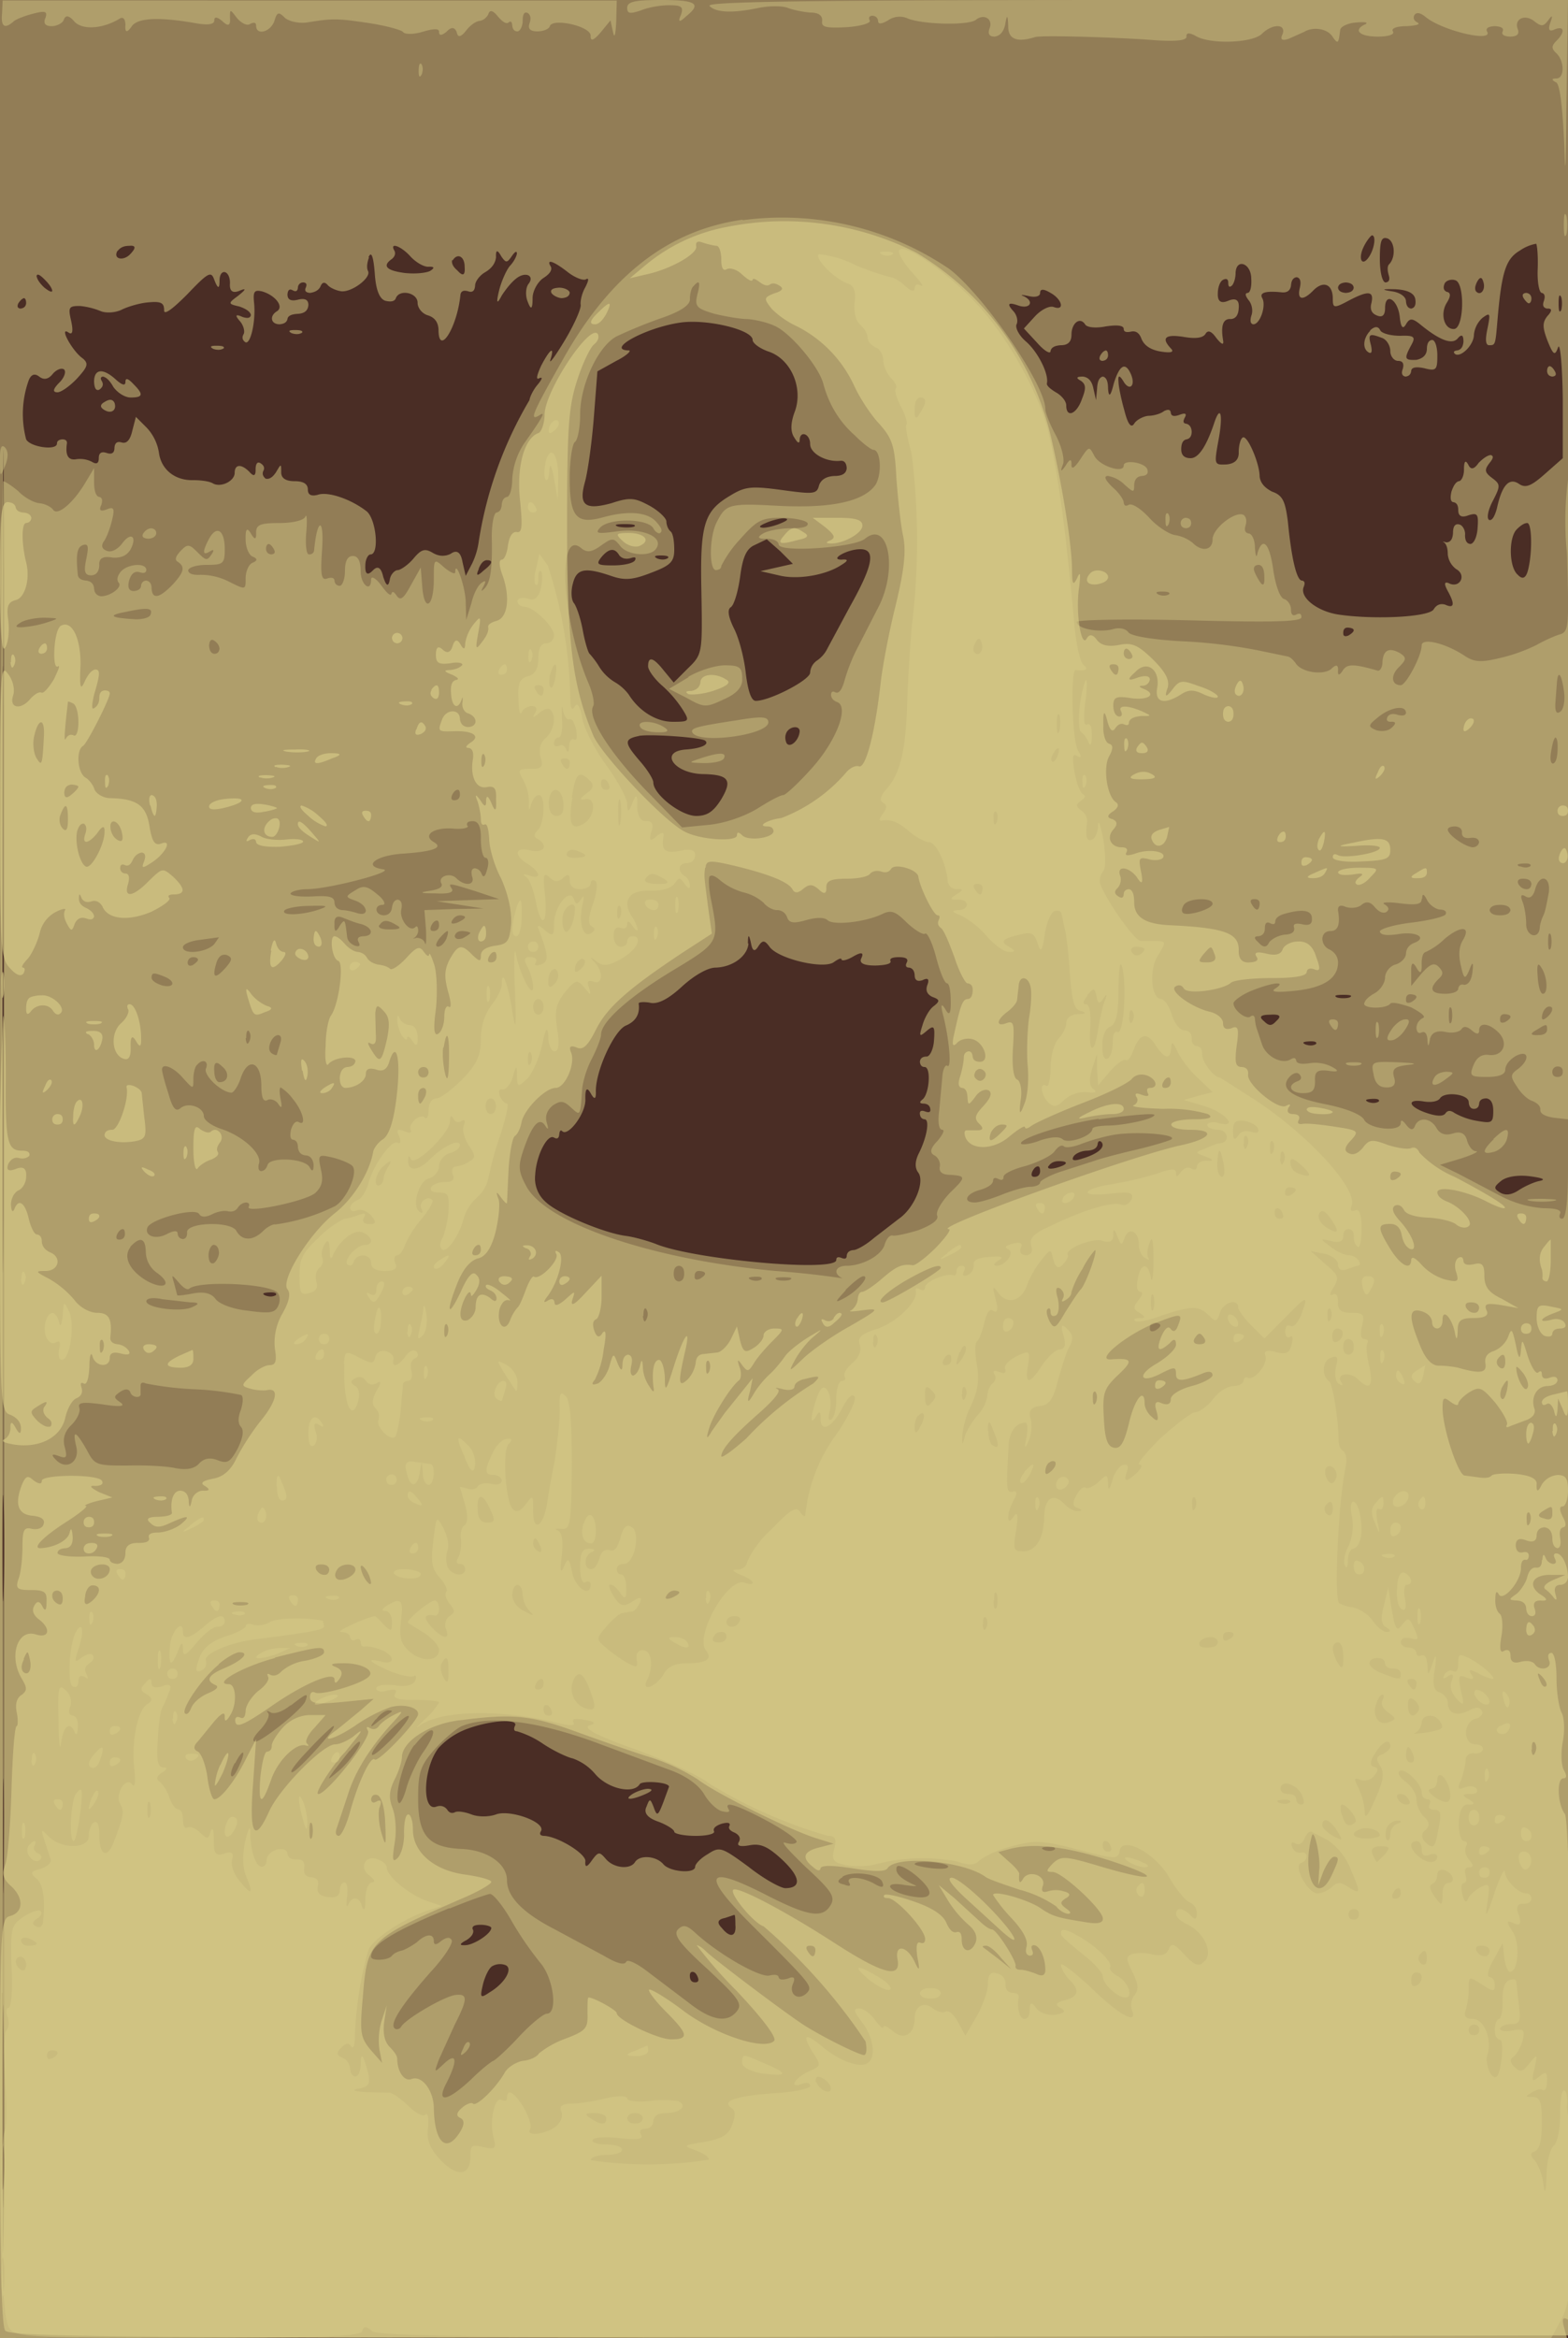<svg xmlns='http://www.w3.org/2000/svg' viewBox='0 0 300 447'><rect width='100%' height='100%' fill='#4a2d25'/><path fill='#dbcf89' fill-opacity='.5' fill-rule='evenodd' d='M0 223.5V447l150.3-.2 150.2-.3.3-223.2L301 0H0zm.5.5c0 123 .1 173.2.3 111.8V112.3C.6 50.8.5 101 .5 224M261 47c-1.3 2.5-.4 4.2 1 2 1-1.6 1.3-4 .5-4-.2 0-1 1-1.5 2m3 2.5c0 2.6.5 4.5 1.1 4.5q1-.1.6-1.4-.4-1.4 0-2c1.4-1.3 1.2-4.4-.2-5-1.2-.4-1.5.4-1.5 4m26.8-1.7c-2.7 1.6-3.5 4-4.3 13.4-.4 4.7-.4 4.7-1.6 4.7q-1 0-.3-3.2c.6-3 .5-3.1-1-2A5 5 0 0 0 282 64c0 2-2.7 4.6-3.7 3.6q-.4-.5.5-.6 1.1-.2 1.2-1.7 0-1.9-1.1-.6-1.6 1.9-7.2-2.7c-1.5-1.2-2-1.2-2.7 0q-.9 1.6-1.2-1.5c-.4-3.3-2.8-4.7-2.8-1.6q0 2.1-1.6 1.4-1.5-.6-1-2.4c.5-2.3-.6-2.4-4.4-.4-2.8 1.5-3 1.4-3-.4 0-2.7-1.7-3.5-3.6-1.7-2.1 2.2-3.3 2-2.7-.4q.4-1.8-.6-2-1 .1-1.1 1.6-.2 1.4-1.7 1.3-4.7-.5-3.8 1.1c.8 1.4-.4 5-1.7 5q-.8-.1-.4-1.6c.4-1 .1-2.3-.5-3q-1-1.3-.2-1.4c.5 0 .8-1.2.7-2.7 0-3-2.9-4-3-1.1 0 .9-.3 2-.7 2.4q-.7.6-.7-.5t-1-.6c-.6.3-1 1.5-1 2.6q-.1 2.3 2 1.4 2.2-.9 2 1.4-.1 2-1.5 2.1-2.2-.2-1.5 4 .3 1.6-1.3-.4-1.4-2-2.1-.7-.8 1.1-4.2.5-5.2-.8-2.4 2.2 1.1 1.1-2 .6-2.8-.5-3.6-2.4-.6-1.7-2-1.4t-1.4-.5q0-1-3.4-.5c-2 .4-3.7.2-4-.4-1-1.5-2.6-.2-2.6 2q0 2-2 2-1.8.1-2 1.1c0 .7-1.2 0-2.6-1.6l-2.5-2.7 2.1-2.3c1.2-1.3 2.8-2.1 3.6-1.8 2.2.8 1.6-1.5-.6-2.7q-2-1.2-2 0c0 .7-1 .9-2.2.6q-2-.4-1 0c2.2 1 1.3 2.6-1 1.8q-2.8-1-1 1c.8.8 1 2 .7 2.6s.4 2.1 1.8 3.3c2.3 2 4.4 6.2 4 8q-.1.6 1.7 1.7c1.1.6 2 1.7 2 2.5 0 2.5 2 1.7 3-1.2.8-2 .8-2.8-.2-3.5q-1.5-.8.4-.8 1.6.2 2 2.3l.5 2.2.2-2.2q.1-2.1 1.1-2.3 1 .2 1 2.3.2 2.7 1.1-1 1.7-5.4 3.3-1.7c.9 2.2-.3 3.2-1.4 1.4q-1.2-2-1 0c0 .8.5 3.3 1.1 5.4q1 4 1.9 2.6c.4-.7 1.7-1.4 2.7-1.5 1 0 2.4-.4 3-.9q1.2-.6 1.3.3.1 1 1.7.4t1 .5.2 1.2q1 .2 1.1 1.5 0 1.3-1 1.5t-1 1.9 1.8 1.7q2.3 0 4.6-7c1.2-3.4 1.6-1 .7 3.7-.8 4.5-.8 4.6 1.5 4.5q2.5-.2 2.4-2.4c0-1.1.3-2.4.7-2.7.8-.9 3.3 4.8 3.3 7.4q.2 1.8 2.4 2.9c2 .7 2.5 1.8 3 5.7.7 7.2 1.7 11.3 2.7 11.3q.8.1.3 1.3c-.7 2 2.7 4.6 6.7 5.2 6.8 1 17.3.5 18.2-1q.8-1.3 2.2-.9 2.6 1.2.5-2.6-1.2-2.2.4-1.4c2 .8 3.2-1.7 1.2-2.8a4 4 0 0 1-1.6-2.8q0-1.7-.7-2.3-.6-.3.4 0 1.2 0 1.3-1.8 0-2 1.3-1.6c.6.2 1.1 1.2 1 2q0 1.6 1 1.7c.7 0 1.3-1.4 1.4-3 .2-2.7 0-3-1.7-2.5q-2 .8-2-1 0-1.4-1-1.5-.7-.2-.3-2 .6-1.8 1.4-2c.5 0 1-1 1-2.2q0-2.4.8-1 .7 1.6 2-.3 1.4-1.4 2.3-1.5.9.2-.2 1.5c-1 1.3-1 1.8.5 2.9 1.6 1.2 1.6 1.5.1 4.4-.9 1.7-1.2 3.3-.7 3.6q.8.3 1.5-2.2 1.4-6.6 4.2-4.7c1.3.9 2.4.4 5-1.9l3.4-3V76.1c-.1-6.4-.5-10.7-.9-9.7-.6 1.7-.9 1.5-2-1.2-1-2.6-1-3.5-.1-4.7q1.5-1.6 0-1.5-1.1-.2-.6-1.5.4-1.3-.4-1.5c-.5 0-.9-2-.8-4.5s-.1-4.7-.3-4.9a8 8 0 0 0-3.1 1.3m-268.3 0c-1 1.7 1.2 2.1 2.5.6q1.6-1.7-.3-1.5-1.5 0-2.2 1m53 0q.3.8-.5 1.5-2.9 2 2.5 2.7c2 .2 4 0 4.8-.4q1.4-.9-.4-.8c-.9 0-2.4-.9-3.4-2-1.8-2-4.1-2.8-3-1m-4.9 1.2q-.6 1.7-.2 2.6c.7 1.2-2.9 4-5 3.9-1-.1-2.3-.7-2.7-1.2q-.9-1-1.4.3-.5 1-2 1.2-1.2-.1-.8-1t-.4-1a1 1 0 0 0-1.1 1q-.1 1-1 .5t-1 .8q0 1.5 2 1t2 1q-.1 1.6-2 1.7t-2 1q-.2.9-1.5 1c-1.7 0-2-1.6-.5-2.5 1.4-.9-.4-3.1-2.9-3.8-1.4-.3-1.7 0-1.5 2.1.4 3.6-.7 8.3-1.7 7.6q-.8-.6-.3-1.5c.3-.5 0-1.7-.7-2.5q-1.5-1.7.5-.8 1.5.5 1.6-.4-.2-.9-2.2-1.6c-2.2-.5-2.2-.6-.3-2q2.4-1.9.3-1-2 .8-1.8-1.5c0-2.5-2-2.9-2-.4q0 2.4-1-.2c-.6-1.7-1.1-1.5-5.2 2.8q-4.5 4.5-4.4 3c0-1.4-.6-1.7-2.9-1.5-1.6.1-4 .8-5.2 1.4s-3 .7-4 .3a14 14 0 0 0-4-1c-2.1 0-2.3.2-1.7 2.8q.7 3.2-.6 2.2c-1.7-1 .9 3.7 2.8 5 1.2 1 1 1.6-1 3.8-1.4 1.5-3.1 2.7-3.8 2.7q-1.5 0 .4-1.9c1-1 1.3-2.2.8-2.5s-1.5.1-2.2 1Q8.8 73 7.5 72t-2 .7A19 19 0 0 0 5 84c.8 1.5 5.9 2.2 5.9.8q0-.7 1-.8 1 0 .9.8-.5 3.4 1.8 3a5 5 0 0 1 3 .5q1.3.8 1.3-.7t1.5-1 1.5-1q.1-1.4 1.4-1 1.4.4 2-2.2l.7-2.7 2 2a9 9 0 0 1 2.4 4.8c.4 3.2 3 5.4 6.6 5.3 1.4 0 3 .2 3.7.6 1.5.9 4.2-.4 4.2-2s1.2-1.8 2.8-.2q1.3 1.5 1.2-.6.1-1.6 1-1t.5 1.4.4 1.5q1 .3 2-1.2c1-1.7 1-1.7 1 0q0 1.7 2.6 1.7 2.5 0 2.5 1.6 0 1.5 1.9 1c2-.7 6.5.9 9.4 3.2 1.8 1.6 2.4 8.2.7 8.2-.5 0-1 1-1 2.1q-.1 2.5 1.4 1 1.4-1.5 2 1.1.9 2.9 1.3.5c.2-1 1-1.7 1.5-1.7s2-1 3-2.2c1.5-1.8 2.2-2 3.7-1.1q1.7 1 3.4.2 1.8-1.3 2.3 1.6l.6 2.6 1.2-2.3a14 14 0 0 0 1.3-4.3 76 76 0 0 1 9.7-27c.1-.7.8-2.1 1.6-3q1.3-1.6.3-1.2-1 .6.3-2.3c1.7-3.3 2.7-4 1.8-1.2-.3 1 1-.8 2.8-3.8s3.1-6 3-6.7.2-2.2.9-3.4q1-2 .1-1.5c-.5.3-2.1-.3-3.5-1.4-2.7-2.1-4.2-2.6-3.2-1q.4 1-1.5 2.2c-1 .7-2 2.4-2 3.8q0 3.3-1 .5c-.4-1.1-.3-2.5.2-3.2 1.3-1.6-.6-2.5-2.4-1-.9.7-2 2.1-2.7 3.2q-1.4 2.7-.5-1c.4-1.6 1.3-3.7 2-4.6.8-.8 1.4-2 1.4-2.5q-.1-.7-1 .6c-.9 1.3-1.1 1.3-2 0q-1.1-2-1 .2-.2 1.7-2 2.8c-1.1.6-2 1.8-2 2.6q-.1 1.5-1.3 1.1-1.3-.4-1.5.6c-.6 6.3-4.2 12-4.2 6.7q-.1-2.1-2-2.7c-1.1-.3-2-1.4-2-2.4 0-2-3.6-2.7-4.2-.8q-.4.8-2 .4-1.7-.6-2-5.3-.4-4.9-1.2-3m16 .5q-.2 1 1 2 1.6 1.8 1.4-.7c0-2-1.4-2.7-2.3-1.2M7 52.8q.2 1 1.5 2.2 1.4 1.1 1.5.6-.1-.8-1.5-2.2T7 52.8m269.4 1.4q-.5 1.2.4 1.6 1.2.2 0 2.1c-1.3 2.1-.5 5.1 1.4 5s2.1-8.6.3-9.3c-.8-.3-1.8 0-2.1.6m6.2-.3q-.6 1.2-.2 1.8c.9 1 1.9-.4 1.4-1.8q-.4-1.5-1.2 0M256 55q.1.9 1.5 1 1.4-.1 1.5-1-.1-.9-1.5-1-1.4.1-1.5 1m-150.5 1c.3.5 1.3 1 2 1q1.4-.1 1.5-1c0-.5-1-1-2-1q-1.9.1-1.5 1m160.8-.3c1.5.2 2.7 1 2.7 1.9q.1 1.3 1 1.4 1-.2.8-1.7-.2-1.8-3.8-2-3.9-.1-.7.4m25.2 1.3q.6.9 1 1 .5-.1.5-1-.1-.9-1-1-1 .1-.5 1m6.7 1q0 2.2.5 1.3c.2-.7.2-1.9 0-2.5q-.5-1-.5 1.2M3.5 58q-.4.9.4 1 1-.1 1.1-1 0-.9-.4-1-.5.1-1.1 1M130 61.7c-6.6 1-14.2 5.2-9.7 5.3.6 0-.4 1-2.4 2l-3.6 2-.7 9c-.4 5-1.2 10.5-1.7 12.2-1.2 4.4 0 5.4 5.1 4 3.6-1.2 4.5-1 7.3.5 1.8 1 3.2 2.4 3.2 3s.3 1.5.8 1.9.7 2 .7 3.5c0 2.3-.7 3-4.4 4.4-3.6 1.4-5.1 1.5-7.7.6-5-1.7-6.6-1.4-7.3 1.5-.4 1.4-.3 3.1.2 3.7s1.3 3 1.7 5.2 1 4.2 1.3 4.5 1.2 1.4 1.8 2.4a9 9 0 0 0 3 3 9 9 0 0 1 2.7 2.4c2 3.2 5.3 5.2 8.4 5.2s3.3-.1 2-2.2a22 22 0 0 0-4-4.7c-1.5-1.3-2.7-3-2.7-3.7q0-3 3 .8l1.9 2.3 2.7-2.7c2.8-2.7 2.8-2.9 2.6-14.5-.3-13.2.5-15.6 5.6-18.6 2.8-1.7 4-1.8 9.9-1s6.6.8 7-.9q.6-1.7 3-1.8 2.2 0 2.3-1.5-.1-1.5-1.2-1.4c-2.7.3-5.8-1.4-5.8-3.2 0-2-2-2.7-2-.7q-.1 1-1-.5-1.2-1.7.1-5.1c1.6-4.5-.8-10-5.1-11.4-1.7-.6-3-1.6-3-2.2 0-2-9-4.1-14-3.3m132.2 1.5c-1.4 1.4-1.6 3.5-.3 4.2q.8.4.4-1.4c-.6-2.2-.3-2.3 2.1-1.4.9.3 1.6 1.5 1.6 2.5s.7 1.9 1.5 1.9q1.3 0 .9 1.5-.5 1.3.5 1.5 1-.1 1.1-1.1t2.5-.5c2.3.6 2.5.3 2.5-2.4 0-1.6-.4-3-1-3q-1 .1-1 1.8-.1 1.6-2 2c-2.3.1-2.4-.2-1-2.8.9-1.6.6-1.9-2.1-1.8-1.7 0-3.4-.4-3.8-1q-.6-1.3-2 0m-206.3.5q1.2.4 2-.1.3-.5-1.4-.5t-.6.6m-15 3q1.2.4 2-.1.3-.5-1.4-.5t-.6.6M210.5 68q-.4.9.4 1 1-.1 1.1-1 0-.9-.4-1-.6.1-1.1 1m85.5 3q.1.9 1 1 1-.1.5-1t-1-1q-.5.1-.5 1M18 73q.1 1.9 1 1.5 1-.7.5-1.6-.5-.8.2-.9 1 .2 2 2c.8 1.1 2.2 2 3.3 2 2.4 0 2.5-.6.5-2.6Q24 71.8 24 73t-1.8-.4c-2.5-2.3-4.2-2.1-4.2.4m2.1 3.8q-1.5.8-.1 1.6c1.3.8 2.4 0 1.9-1.4q-.5-1-1.8-.2M146.5 100q-1.9.8-.5.9c.8 0 2.4-.4 3.5-.9q1.9-.8.5-.9c-.8 0-2.4.4-3.5.9m-28.2.7c1 .2 2.3.2 3 0q.8-.5-1.8-.5t-1.2.5m171.9.5c-1.6 1.6-1.5 7.3.2 8.7q1.4 1.5 2-1.1c.8-3.3.7-8.8-.2-8.8q-.8 0-2 1.2m-145.8 3c-1.6.7-2.3 2.3-2.8 6.1-.4 2.9-1.2 5.5-1.8 5.8q-1 .7.6 4c1 1.9 2 5.8 2.3 8.7.4 3.2 1 5.2 1.9 5.2 2.7 0 10.4-4 10.4-5.4a3 3 0 0 1 1.3-2.3 6 6 0 0 0 2-2.3l4.3-8c4.5-8 5-11 2-11-2.5 0-6 2-3.6 2q2-.2 0 1c-3 2-8.5 2.9-12 2l-3.5-.8 3.1-.7 3.1-.7-2.4-2.4-2.6-2.3zm-29.4 2.4c-1 1.3-.7 1.5 2.3 1.5 2 0 3.9-.4 4.2-1q.4-.8-.8-.4-1.4.4-2.2-.5-1.3-2.3-3.5.4m10.8.2q1.2.4 2-.1.4-.5-1.4-.5t-.6.6m-34.2 2q-.9 2 .9.3 2.6-2 .6-2-.9.1-1.5 1.6M257 121.1q0 .8 1 .4 1-.6 1-1t-1-.5-1 1m-106.5 19q-.5 1 0 2.1c.7 1 2.4-.6 2.5-2.3 0-1.1-1.8-1-2.5.2m-28.2.7c-3 .6-2.9 1.3.2 4.9 1.4 1.6 2.5 3.4 2.5 4 0 2.3 5.3 6.4 8.2 6.4 2.1 0 3.3-.8 4.8-3.2 2.2-3.7 1.4-4.7-3.5-4.8-5.5-.1-8.5-4.3-3.3-4.7 3-.2 4.6-1 3.7-1.7-.7-.6-10.4-1.3-12.7-.9m21 39.7c-.2 2.4-3 4.5-6.3 4.6-1.5 0-4.1 1.5-6.4 3.6q-4 3.7-6.2 3.1c-1.2-.2-2.2-.1-2.1.2q.4 3-2.5 4.2c-2.2 1-5.7 8.5-5.7 12.5q.1 2.4-1 .4-1.1-1.9-1 1.3c0 2.7-3.3 7-4.4 6q-.5-.5-.6.6t-1 .6c-1.2-.8-3.4 3.3-3.6 7.1a6 6 0 0 0 2 5.2c2.4 2.3 11.3 6 15.4 6.5 1.5.2 4 .9 5.6 1.5 7.1 3 34.6 5.5 34.6 3.1q0-.8 1-.4t1-.4q.1-1 1.3-1.1c.6 0 2.4-1 3.9-2.3l4.8-3.7c2.9-2 5-7 3.7-8.8q-1-1.3 0-3.5c1.7-3.3 2.2-6.7 1.2-6.7q-.8-.1-.9-1t1-.5 1-.4q-.1-1-1.2-1.1-1.3 0-.3-.8c1.3-1 1.7-6.2.4-6.2q-.8 0-.9-1 .1-1 1.3-1c.6 0 1.3-1.4 1.4-3.1.2-2.7 0-3-1.4-1.8s-1.5 1.1-.8-1.1c.4-1.4 1.3-3 2.1-3.6 1.3-1 1.2-1.3-.2-1.8q-1.5-.7-1-2.2.7-1.8-.9-1-1.5.5-1.5-1-.1-1.2-1-1.4-1 0-.5-1t-1.5-1-1.6.8q.1.7-2.9.8-3.4 0-2.7-1.4.8-1.7-1.6-.3c-1.2.7-2.2.9-2.2.5q-.1-.4-1.4.5c-1.8 1.5-10.5-.5-12.3-2.8-1-1.4-1.4-1.4-2.2-.2q-1 1.7-1.4-.5-.6-2.8-.6 0m112.7 10.3c.6.2 1.8.2 2.4 0q1-.5-1.2-.5t-1.2.5m-14 4.5c1 1 1.5 1 2.4 0q1.6-1.4-1.2-1.2-2.7 0-1.2 1.2m8 4.5q1.2.4 2-.1.3-.6-1.4-.5t-.6.6m25.7 10.3c-.4.6-1.7.8-3 .6-3.5-.6-3.1 1 .5 2.2q3 1 3.6 0 .6-.8 1.7 0a13 13 0 0 0 4.3 1.5c2.8.5 3.1.4 3.1-1.9q0-2.2-1.3-2.4-1.3 0-1.4 1t-1 1-1-1.3c0-1.5-4.6-2.1-5.5-.7m-13.7.7q1.2.4 2-.1.3-.6-1.4-.5t-.6.6m-51.8 8.1q-.2 1.1-2 1.2c-1 0-2.2.5-2.6 1.1q-.7 1.2 1.7.4c3-.9 4.5-2.2 3.6-3.2q-.6-.4-.7.5m-9.4 4.1q-.4.8 1.4.4c2.3-.6 2.6-1.3.6-1.3q-1.4 0-2 1m-3.1 1q-.4 1 .4 1 1 0 1.1-1 0-1-.4-1-.6 0-1.1 1m89.8 1.7c-1.5 1.2-1.6 1.5-.3 2.3q1.5.9 3.5-.4c1.2-.8 3-1.6 4-1.8q2-.4-1.7-.9c-2.2-.3-4.4 0-5.5.8m-236.5 22q1.2.4 2-.1.3-.6-1.4-.5t-.6.6m38.7 82.8a14 14 0 0 0-5.6 3.7c-3 3.9-3.2 12.3-.4 11.2q1.2-.4 2 .5.6 1 1.5.6c.5-.3 1.9-.1 3.2.4s3.3.5 4.7 0c2.7-1 9.6 1.5 8.6 3.2q-.5.8.5.9c2.5 0 8 3.3 8 4.8q-.2 2 1.3-.2c1.2-1.6 1.4-1.6 2.6-.2 1.5 1.8 4.7 2.1 5.6.6.9-1.4 4-1.2 5.4.4 1.2 1.5 6.1 1.9 6.1.5 0-.5 1-1.6 2.4-2.4 2.3-1.5 2.6-1.4 7.8 2.4 2.9 2.3 6 4 7 4.1 3.2 0 3-2.1-.5-5.4-2.8-2.6-4.2-3.2-6.3-2.8q-2.8.5-2-.7.5-1-.8-1.7-1.5-.6-1-1.4.2-.8-1.6-.3-1.7.6-1.4 1.4c.3.5-1.3.9-3.5.9s-4.1-.4-4.1-.8-1.4-1.3-3-1.9q-3.2-1.1-2.3-2.9c.6-1.6.7-1.6 1.4.2.6 1.7.8 1.6 1.8-1l1.1-3c0-.9-5.1-1.2-5.6-.5-1.2 2-6.1.9-8.5-1.9a10 10 0 0 0-4.3-3c-1-.2-3.6-1.4-5.7-2.8a18 18 0 0 0-5-2.4q-.8 0-.4-1c.9-1.4-4.3-1.2-9 .5M121 343c-1.8 1.2-.2 1.2 2.5 0q2-.9.5-1c-.8 0-2.2.5-3 1m17.7 23.7q-2.1.4-.6 1.9c1.6 2 2.8 1.7 2.6-.6q0-1.9-.2-1.9zm-48.2 2.2q.3 1-1.2 2-2.1 1.1-.3 1c1.6 0 5-2.2 5-3.3 0-.3-1-.6-2-.6q-2 0-1.5 1m3.7 6.9c-.6.3-1.4 1.9-1.8 3.5-.6 2.6-.5 2.7 1.3 1.5 3-1.8 4.5-4.6 3-5.2a3 3 0 0 0-2.5.2M132 378q.1 1 1 1t.5-1-1-1-.5 1'/><path fill='#dbcf89' fill-opacity='.4' fill-rule='evenodd' d='M.4 2.5Q0 6.4 2.6 4.1C3 3.7 4.8 3 6.4 2.6c2.3-.6 2.7-.4 2.3.8Q8 5 9.9 5c1 0 2.1-.6 2.3-1.2q.5-1.5 2.1.4c1.6 1.6 5.5 1.3 8.7-.7q.9-.4 1 1.2-.2 2.4 1.3.2 1.9-2.3 12.5-.4Q41 5 41 3.9t1.5.1q1.7 1.7 1.5-.6c0-1.7 0-1.7 1.3 0 .8 1 2 1.6 2.5 1.2Q49 4 49 4.9c0 2 2.8 1.2 3.5-.9.5-1.7.8-1.8 2-.6.8.7 2.6 1.1 4.2.9 5-.8 5.7-.8 11.8.1 3.3.5 6.2 1.3 6.6 1.7.3.5 2 .5 3.7 0q3.3-1 3.2 0 0 1.1 1.4 0 1.4-1.5 2 .1.3 1.6 1.9-.5c.8-1 1.9-1.7 2.5-1.7q1-.2 1.6-1.2.4-1.5 1.9.4 1.4 1.6 2 1.1t.7.5Q98.1 6 99 6c.5 0 1-1 1-2q0-2 1-1.5.8.6.3 2-.5 1.5 1.5 1.5c1.1 0 2.2-.4 2.4-1 .5-1.6 7.8 0 7.8 1.8q-.1 1.8 2-.7l1.8-2.2.5 2.3q.4 1.8.6-2l.1-4.1H.5zm119.6-1c0 1.1.5 1.2 2.6.5 1.4-.6 3.8-1 5.4-1 2.4 0 2.8.3 2.3 1.8q-1 2.2 1 .3c3-2.4 1.9-3.1-4.8-3.1-5 0-6.5.3-6.5 1.5m15.7-.4q1.9 2 9.5.4c2-.4 4.5-.4 5.5 0s3 .8 4.3.9q2.4 0 2.3 1.6c-.2 1.2.7 1.4 4.7 1.2 2.8-.2 4.7-.8 4.4-1.3q-.4-.8.5-.9 1 .1 1.1 1 0 1 1.9-.1c1.1-.8 2.6-.9 3.7-.4 2.8 1.2 11.7 1.4 13.1.3 1.6-1.3 3.4-.1 2.6 1.7q-.5 1.5 1 1.5 1.5-.2 2-2.2.5-3.2.6.3 0 3.6 5.1 2c1-.4 14.6 0 21.8.5q7.3.6 7.2-.6t2 0c2.9 1.5 10.6 1.2 12.4-.5 2-2 4.7-2 4 0q-.8 1.6 1.2.9l2.9-1.3c1.8-1.1 4.6-.6 5.5 1 1 1.4 1.1 1.2 1.4-1.3 0-.7 1.5-1.4 3.1-1.5q2.5-.2 1.8.3C258.8 5.7 260 7 263.6 7c2 0 3.3-.4 2.9-1s.8-1 2.7-1q2.9-.2 2-.7-1-.5-.6-1.4.6-.9 2.1.3c3.2 2.7 13.2 5 11.8 2.8q-.4-.9 1.5-1 1.9.1 1.5 1t1.4 1q2 0 1.5-1.4c-.8-2 1.4-3 3.2-1.5 1.3 1 1.7 1 2.6-.2q1.2-1.7.4.5-.7 2 .9 1.2c1.8-.7 2 .5.3 2.2-1 1-1 1.5 0 2.4 1.6 1.6 1.5 4.8 0 4.8q-1.5 0 0 .8 1 .9 1.5 12.2c.2 7 .3 3.9.4-8.2L300 0h-82.7c-60 0-82.3.3-81.5 1.1M80.1 13.6q0 1.7.6.6.4-1.2-.1-2-.5-.3-.5 1.4M299.2 43q0 3 .5 1.8c.2-1 .2-2.6 0-3.5q-.5-1.3-.5 1.7m-157.1-1c-14.2 2-25.4 10.6-34.5 26.9-5.8 10.2-6.4 11.7-4.4 10.5 1.2-.8.9 0-3 5.5a14 14 0 0 0-2.2 6.7c0 1.9-.5 3.4-1 3.4q-.9.2-1 1.5T95 98c-.5 0-1 2.4-.9 5.3.1 5.8-.3 8.3-1.6 9.4q-.7.7 0-.6.8-1.5-.3-.7c-.7.4-1.6 2.1-2 3.9l-1 3.2-.1-3.5c-.1-3-2-8.2-2-5.6 0 .5-1 0-2.1-.9-2-1.8-2-1.7-2 2.3 0 5.2-1.8 6.4-2.2 1.5l-.3-3.8-1.9 3.4c-1.4 2.6-2 3-2.7 2q-.8-1.2-1-.4T73 112c-1-1.4-2-2-2-1.2 0 2.6-2 1-2-1.6q0-2.9-1.5-2.9t-1.5 2.9c0 1.5-.5 2.8-1 2.8a1 1 0 0 1-1-1q-.1-.8-1.4-.4c-1.1.4-1.3-.6-1-5.2.5-6.5-.9-6.6-1.5-.2q-.1.8-1 .8c-.5 0-.7-2-.5-4.2.2-2.4.1-3.7-.2-3s-2.4 1.2-5 1.2c-3.5 0-4.4.3-4.4 1.8q.1 2.1-1 .2t-1 1.2c0 1.4.6 2.9 1.3 3.2q1.5.6 0 1.2c-.7.3-1.3 1.6-1.3 3 0 2.2 0 2.2-3.2.6a12 12 0 0 0-5.5-1.3q-2.1.1-2.3-.8c0-.6 1.6-1.1 3.5-1.1 3.2 0 3.5-.2 3.5-3 0-3.6-1.5-4.7-3-2q-2 3.8.2 2.4 1-.6.4.4c-1 1.5-1.1 1.5-3-.4-1.4-1.4-1.8-1.4-3.1 0q-1.4 1.5-.5 2c1.5 1 1.2 2-1 4.4q-3.8 3.9-4 .7 0-1.3-1-1.5a1 1 0 0 0-1 1q-.1.9-1.4 1-1.4 0-.9-2 .6-2 2-1.6 1.2.4 1.3-.4c0-1.5-3.6-1.2-4.9.3q-1 1.3-.4 2.1c.8.8-1.5 2.6-3.4 2.6q-1.2-.2-1.3-1.5t-1.5-1.5q-1.4-.1-1.6-1c-.4-3.9-.2-5.4 1-5.8 1-.3 1.1.3.6 2.7s-.3 3.1 1 3.1q1.4-.1 1.5-1.9-.2-2 2.5-1.5 2.5.2 3.5-1.6c1.3-2.5 0-3.4-1.7-1-.8 1-2 1.7-2.9 1.3q-1.3-.5-.6-1.7c.5-.6 1.2-2.4 1.6-4 .6-2.4.4-2.8-1-2.2q-1.8.7-1-.9.4-1.3-.4-1.5c-.6 0-1-1.2-1-2.7v-2.8l-1.8 3c-2.4 3.9-5.2 6.1-6 5-.4-.6-1.6-1.2-2.7-1.3s-3-1.2-4-2.3Q1.4 92.2.6 92C.3 92 0 171.9 0 269.5V447l150.3-.2 150.2-.3.2-177.7c.2-102.7 0-177.8-.6-177.8a61 61 0 0 0-.3 14.8c.4 14 .4 15-1.4 15.5-1 .3-3 1.2-4.4 2a32 32 0 0 1-7 2.5c-3.7.9-5 .8-6.9-.5-3.7-2.4-8.1-3.4-8.1-1.9 0 2-3 7.6-4 7.6-1.8 0-2-1.9-.3-3.5 1.4-1.4 1.4-1.8.2-2.6q-3.2-1.8-3.4 1.7c0 1-.5 1.8-1 1.6-4.5-1.3-5.8-1.3-6.6 0q-1 1.5-.9 0 .1-1.7-1.3-.3c-1.6 1.3-5.8.6-6.8-1.1q-.9-1.2-1.6-1.3l-5.8-1.2a100 100 0 0 0-14.4-1.7c-5.6-.3-9.7-1-10.2-1.7s-1.7-1-3-.6c-2.7.7-6.9-.1-6.9-1.4 0-.4 9.7-.6 21.5-.3 15.8.4 21.5.3 21.5-.6q0-1-1-.5t-1-1c0-.8-.6-1.8-1.4-2-.8-.4-1.6-2.8-2-5.6-.7-5-2-6.4-3-3.2q-.3 1.6-.5-1c0-1.5-.6-2.7-1.2-2.7q-1-.2-.6-1.5t-.3-2c-1.5-1-6 2.5-6 4.6s-2 2.5-3.8.7a7 7 0 0 0-3.4-1.5c-1.2-.2-3.5-1.7-5-3.4-1.6-1.7-3.2-2.7-3.8-2.4q-.9.5-1-.4c0-.6-1-2-2.2-3q-2.1-2.1-.8-2.1a6 6 0 0 1 3.2 1.7c1.7 1.5 1.8 1.5 1.8 0q.1-1.6 1.5-1.7t1-1.3c-.5-1.3-4.5-1.9-4.5-.7 0 1.6-4.6.1-5.6-1.8s-1-2-2.7.6q-1.6 2.4-1.7 1.2.1-2-1.1 0-1.4 2-.5-.3c.3-1-.3-3.4-1.4-5.5-1.1-2-2-4.3-2-5 0-4.7-12-22-18.4-26.8a57 57 0 0 0-39.5-9.3m-9.4 12.6c-.4.3-.7 1.4-.7 2.4q.2 1.8-5.7 3.8a91 91 0 0 0-8.3 3.4c-3.5 1.8-7 9.2-7 14.9 0 2.6-.5 5-1 5.3s-1 3.5-1 7c0 7.4 1.3 8.8 6.4 7.4 4.7-1.3 8.3-1 10 .7q1.6 1.7 1 2.2c-.2.4-1 0-1.4-.8-1.1-1.9-8.5-2-10.2-.1-1 1.1-.5 1.2 3.2.7 4.8-.7 9 1 7.6 3.2-1 1.8-5.7 1.4-7-.5-1.2-1.5-1.5-1.5-3.6 0-1.8 1.3-2.7 1.4-3.8.5-4.6-3.9-3.8 13.4 1.3 25.6.9 2 1.3 4.1 1 4.6-1.2 2 3 8.7 9.8 15.8l7.2 7.4 5.1-.5c3.1-.3 6.8-1.6 9.3-3.1 2.2-1.4 4.4-2.6 5-2.6.4 0 2.9-2.3 5.4-5.1 4.7-5.2 7.3-11.9 4.8-12.7q-1-.4-1.1-1.3 0-1 .9-.5.9.3 1.6-2a34 34 0 0 1 2.7-6.8l4-7.8c3.6-7.3 1.7-16.4-2.7-12.8-2 1.7-16.5 2.7-16.5 1.1q-.2-1-2.2-1.1-2.7.1-.8-1c.8-.5 3.2-1 5.3-1q3.6 0 3.2-1c-.3-.5-2.6-1-5-1-3.9 0-4.7.5-8 4.2a22 22 0 0 0-3.5 5q0 .7-1 .8c-1.4 0-1.3-6.6.2-9.3 1.7-3.3 2.3-3.5 11.6-3q15.3.8 18.7-4c1.3-2.1 1-6.7-.4-6.7-.4 0-2-1.2-3.6-2.8q-4.4-3.9-6-9.9c-.9-3.3-6.3-9.7-9.3-11-1.5-.7-3.8-1.2-5.2-1.3-1.4 0-4.2-.5-6.3-1-3.4-1-3.8-1.4-3.3-3.6q1-3.7-.7-1.7M0 88c0 3.3 0 3.4 1 1q.9-2.3 0-3.4-1.1-1.2-1 2.5m.4 97.4c0 51.7.1 72.7.3 46.7v-94c-.2-25.7-.3-4.4-.3 47.3m222.6-86q0 1.8.6.7.4-1.2-.1-2-.6-.4-.5 1.4m2.9.4q0 .9 1 1 1-.1 1-1t-1-1a1 1 0 0 0-1 1m-198.5 2q-.5.9 1 1 1.3-.1 1.5-1 0-.9-1-1-.9.1-1.5 1m23.5 3q.1.9 1 1 1-.1.5-1t-1-1q-.5.1-.5 1m189 3.8c0 .4.5 1.4 1 2.2q1.1 1.8 1-.7 0-2.1-1-2.3-1 0-1 .8m-18.2 4.9q1.2.4 2-.1.3-.5-1.4-.5t-.6.6M24 117q-5.3 1 2 1.4c1.4 0 2.6-.3 2.8-.9.5-1.3-.6-1.4-4.8-.5m-20 2q-1.9 1.1.5.9A21 21 0 0 0 9 119c2.4-.8 2.4-.8-.5-.9-1.7 0-3.7.4-4.5.9m36 4.4q.1 1.5 1 1.6.9 0 1-1-.1-.9-1-1.5t-1 1m91.7 6-3.7 2.2 3.5 1.8c3.2 1.8 3.6 1.8 7 .2q3.7-1.6 3.5-4c0-2.1-.5-2.5-3.3-2.5-1.8 0-5 1-7 2.2m166.2.8-.3 4q-.2 2.8 1 1.8c.6-.5.9-2.3.6-4-.4-3-1.1-4-1.3-1.7m-34.2 6.8c-2 1.6-2 1.8-.4 2.5 1 .3 2.3.2 3-.5q1.3-1.2-.2-1.1-1.1 0-.6-1 .6-.8 2-.3 1.4.3 1.5-.4c0-1.6-3-1.1-5.3.8m-122.7.6c-7.8 1.2-9 1.5-8.5 2.4 1.4 2.2 14.5.4 14.5-2 0-1.1-1.2-1.2-6-.4m-18.5 1.3c.3.6 1.8 1 3.3 1q3 .1 1.2-1c-2-1.3-5.3-1.3-4.5 0m174.3 4.5q-.4 2.3.3 2.5.8-.2.9-2.5t-.4-2.5q-.4.2-.8 2.5M134 145c-2.4.8-2.4.8.7.9 1.7 0 3.5-.3 3.8-.9q.9-1.8-4.5 0m-47.5 7q-.4 1 .4 1 1 0 1.1-1 0-1-.4-1-.6 0-1.1 1m3 5.9c.2.4-1.1.7-3 .5-3.6-.2-5.7 1.3-3.5 2.6q2.8 1.6-5.8 2.2c-5.2.3-8 2.4-3.9 3 2.6.4-10.5 3.8-14.5 3.8-1.5 0-3 .4-3.2.8s1.5.7 4 .6c3.3-.2 4.4 0 4.4 1.2q.1 1.2 1.4 1.4c.8 0 2.1.3 3 .6q1.5.4 1.6-.5-.2-1.2-2-1.9c-2-.7-2-.8 0-2 1.5-1 2.3-.8 4.2.8 1.3 1 1.7 2 1 2-1.7 0-1.5 2 .3 2q1.3-.1 1.5-1.5t1.1-1.5q1 .2.7 1.8c-.5 1.8 1.5 4.5 2.6 3.5q.5-.5.6.4t-.7 1.6q-.7.3.4 0c.6 0 1.4.3 1.6 1s.3-.5.2-2.6l-.3-3.7 5.6-.2 5.7-.1-4.5-.7-4.5-.7 6-.2 6-.2-4.5-1.5c-5.4-1.7-5.3-1.6-4.5-.4q.4 1-3.2.8-4.4 0-1-.5 2.5-.4 2.2-1.3c-.9-1.4 1.6-2.3 2.8-1.1 1.6 1.6 3.7 1.4 3-.4q-.3-1.4.5-1.5 1 .1 1.4 1.2.5 1 1-1c.4-1.2.2-2.2-.3-2.2s-.9-1.6-.9-3.5q.1-3.6-1.6-3.5-1.3 0-1 .9m187.6.7c0 1 3.3 3.3 4.8 3.4q1-.1 1.2-1-.2-1-1.7-.8-1.6.2-1.6-1 .1-1-1.2-1.2-1.4 0-1.5.6m13.8 7q1.2.5 2 0 .3-.6-1.4-.5t-.6.6m-155 1.8c-.3.3-.2 2.5.3 4.8 1.5 7.8 1.5 7.9-7.3 13.2-8.3 5-13.8 9.8-13.8 12.3 0 .7-.8 2.7-1.7 4.5a18 18 0 0 0-1.9 5.7c-.4 5.6-.3 5.4-2.2 3.7-1.4-1.3-2-1.3-3.5-.3q-1.6 1.4-1.1 3.2.6 2-.3.6-1.7-2.6-4.2 4.8c-1 3-.9 4 .6 6.8 3.8 7.1 24 14 47.7 16.2a167 167 0 0 1 12.8 1.4c-1.9-.9-1.4-2.4.8-2.4 3 0 6.8-2 7.3-4.2q.6-1.6 1.4-1.6c.4.2 2.7-.3 5-1q4.1-1.6 3.6-2.8c-.3-.8.9-2.7 2.5-4.4 3.1-3 3.1-3.2-.3-3.4q-1.9-.1-1.7-1.5c.2-.8-.3-1.8-1-2.2q-1.5-.7.6-2.8 1.6-2 .9-2.1c-.7 0-.9-1.5-.6-3.7l.6-6.5c.1-1.4.6-2.4 1-2 .8.4.3-5.4-1-10.3q-.5-2.3.6-.5 1.1 2 1-1.7c0-1.8-.3-3.3-.7-3.3-.5 0-1.4-2.3-2.1-5s-1.7-4.8-2.1-4.5-2-.7-3.5-2.1c-2.2-2.2-3-2.5-4.8-1.6-3.2 1.5-9.3 2.2-10.4 1.1q-1-.8-4 0c-2.4.7-3.3.6-3.7-.5a2 2 0 0 0-2-1.4c-.7 0-1.9-.6-2.5-1.4a9 9 0 0 0-3.9-2 12 12 0 0 1-4.3-2.2q-1.5-1.3-2-.9m154.6 1.5q.6 1 1.6 1 .8 0 .9-1-.1-1-1.6-1-1.3 0-.9 1m3.2 1.1q-.6 2-1.8 1.3-1.3-.8-.6 1c.4 1 .7 2.9.7 4.3 0 2.3 2.4 3 2.6.7 0-.5.3-1.6.7-2.4s.7-2.7 1-4.2c.5-3.3-1.8-3.9-2.6-.7m-21.7 1.8c0 1-1 1.2-4.2.8-2.3-.3-3.6-.2-2.9.2q1.3.8.3 1.5-1 .4-2.2-1-1.2-1.5-2.5-.4c-.7.6-2 .7-3 .4q-1.6-.7-1.5.7.7 4-1.5 3.9-1.4.1-1.5 1.5.1 1.5 1.5 2.1 1.4.8 1.5 2.3.1 4.6-8 5.5-5.6.6-4-.4c2.3-1.5-.5-1.2-4.5.4-2 .8-3.5 2-3.5 2.4 0 1.4 2.6 3.3 3.3 2.5q.7-.4.8.5.1 1.2.4 2l1 3c.8 2.2 3.8 3.8 5.5 2.7q.9-.5 1 .3.2.8 2.4.5a7 7 0 0 1 4.3.6q2.5 1.3-.7.8c-2-.2-2.5.2-2.4 2 0 1.8-.5 2.3-2.3 2.3-2.4 0-3.2-1.5-1-2.3q1-.4.4-1.2t-1.8.2q-3.4 3.4 6.6 5.4c4.1.8 7 2 7.5 3 1 1.8 7 2.4 7 .6q0-1 1 .3 1.2 1.6 1.7.3c.7-1.8 3-1.6 4.1.3q1 1.8 3.2 1.1t2.7 1.4c.3 1 1 2 1.7 2s-.7.7-2.9 1.4l-4 1.2 3.5 1.7 8 4.2a21 21 0 0 0 8.3 2.4q3.6 0 3.2 1t.4 1c.7 0 1.1-3.5 1.1-9.4V214l-2.7-.3q-2.6-.4-2.6-1.5.1-1-1.5-1.7c-1-.3-2.3-1.6-3-2.8-1.3-1.9-1.2-2.3.2-3.3 2.4-1.8 2.1-3.8-.4-2.5q-1.8 1.1-2 2.5.1 1.5-3.5 1.5c-3.2 0-3.4-.2-2.6-2.2q.9-2.3 3-2c2.7.3 3.8-2.3 1.8-4.3-1.8-1.8-3.7-2-3.7-.4q0 1.2-1.4 0t-2-.2c-.4.5-1.7.8-3 .5q-2.5-.5-3 1.3-.4 2.5-.5 0-.2-1.6-1.1-1.2t-1-.9q.1-1.3 1.3-1.9.7-.4-2.3-2c-2-.7-3.7-1.1-4-.7-.8 1-5 1-5 0q.2-1 2-2c1.1-.6 2-2 2-3s.9-2.2 2-2.5 2-1.3 2-2.1q.1-1.4 1.5-2c2.7-1 .5-2.3-3-1.7q-3.3.5-3.5-.5c0-.5 2.7-1.3 6-1.7s6.3-1.1 6.6-1.6q.3-.8-1-.9c-.8 0-2-.8-2.5-1.7q-1-2-1-.4m-45.6 1.2q-.6 1-.2 1.5c.7.8 5.7-.7 5.7-1.7 0-1.3-4.7-1.1-5.5.2m13-.1q.6 1 1 1t.5-1-1-1-.5 1m-185.1 1.2c-.6 1 3.3.9 6.6-.2 2-.7 1.7-.8-1.8-.7-2.4 0-4.6.5-4.8.9M285 174q.2 1 2 1t2-1q-.2-1-2-1t-2 1m-39.2.7q-1.7.5-1.8 1.4 0 .9-1 .4t-1 1q0 1.3-1.2 1.5-1.4 0 0 1.2 1.3 1.5 2 0c.5-.7 1.9-1.4 3-1.5q2-.1 1.8-1.3-.4-1.1 1.5-.7 2 .5 1.9-1 .1-2.5-5.2-1m-181.8 2q-.1 2.3 1 .3c1-1.4 1-1.3 1.4 2q.1 1.2 1.5 1.8 1.3.4.7-.7-.5-1 .8-1.1c2.2 0 2-1.6-.2-2.3-1-.2-2.5-.8-3.5-1.2q-1.8-.8-1.7 1.1m22.5-.6q-.5.9 1 .4 2.6-1.2.6-1.4-1 0-1.6 1m-14 .9q-.2.8 2.1.8 2.8 0 1.3-.8c-1.8-1.1-2.6-1.1-3.3 0m9.9.1q-.4 1 .4 1 1 0 1.1-1 0-1-.4-1-.6 0-1.1 1m193.9 2.5a13 13 0 0 1-3.6 2.5q-.8.2-.8 2.3.1 2.7-1 .7-1.1-1.9-1 1v2.5l2-2.4c1.6-1.8 2.4-2.1 3.2-1.3 1 1 1 1.5 0 2.4q-2.8 2.8 1.3 2.8c1.4 0 2.5-.4 2.5-1q.2-1 1.2-.7 1.2-.2 1.5-2.3.4-3.2-.6-.5c-.8 1.8-1 1.8-1.6-.9q-.7-2.9.3-4.7c1.8-2.9-.3-3-3.4-.4m-192.4 0q-1 1.4-.2 1.5.9-.1 1.6-1.5.5-1.4.2-1.5-.5.2-1.6 1.5m3-.5q.2.8 1.5.4 1.3-.7 1.5-1-.2-.3-1.5-.4-1.3 0-1.5 1m209.2 1q0 2.2.5 1.3c.2-.7.2-1.9 0-2.6q-.5-.8-.5 1.3m-258-.3c-1.7.2-3.2.8-3.2 1.4 0 1.5 4.6 1 6-.6l.9-1.3zm3.2 4.4q-1.3 4.3 1.7 1c1.4-1.6 1.4-2 .3-2.5q-1.4-.4-2 1.5m-5.5 0q.1.8 1 .4.9-.6 1-1-.1-.5-1-.5-.9.1-1 1m258.3 2.7c.1 1.8.5 3.3 1 3.3 1 0 .9-3.2-.3-5q-1-1.7-.7 1.7M29 187q.2.8 2 1.4c2.4.6 2.7-.8.4-1.7-2-.8-2.4-.8-2.4.3m240 4.2q0 .8 1 .4 1-.6 1-1t-1-.5-1 1m8.2 3q0 2.2.5 1.3c.2-.7.2-1.9 0-2.6q-.5-.8-.5 1.3m18.5-1.3q-.6.6-.7 1.7 0 .9 1.2-.2 1-1 .7-1.7-.6-.4-1.2.2M287 195q0 .8 1 .4 1-.6 1-1t-1-.5-1 1m-32.5 1q.6 1 1 1t.5-1-1-1-.5 1m8.7 1q0 2.2.5 1.3c.2-.7.2-1.9 0-2.6q-.5-.8-.5 1.3m3 0q-1.5 2.2 0 2c.7 0 1.9-.9 2.6-2q1.5-2.2 0-2c-.7 0-1.9.9-2.6 2m27.8 0q-2 1.1.3 1 1.6 0 1.7-1c0-1.2-.1-1.2-2 0m-247 1.6q.2 1.7.7.6t-.1-2q-.5-.3-.5 1.4m4.6.9q-.5 1.4.3 2 1 .6 1 .1l.6-2q.5-1.5-.4-1.6-.9.1-1.5 1.5m-14 4.2c-.4.3-.7 1.6-.7 2.7 0 2 0 2-2-.2-1.7-2-4-3-4-1.6 0 .4.5 2.4 1.2 4.5.8 2.9 1.4 3.6 2.3 2.9 1.5-1.3 4.5-.2 4.5 1.5 0 .8 1.6 1.9 3.5 2.5 4.1 1.4 7.8 4.8 7 6.7q-.2 1.2.4 1.3.9 0 1.3-1.2c.5-1.5 6.9-1.3 8 .4q.8 1.5.8-.4-.2-1.7-1.5-1.8t-1.5-1.5q0-1.4-1-1.5-.7-.2-.3-2 .6-1.7 1.4-1.4c1.6 1 .9-2-1-4.3a9 9 0 0 0-2.4-2.3q-.4.2 0 2.3.5 2.4-.5.8c-.5-.7-1.5-1-2-.7q-1.2.7-1.2-2.7c0-4.6-2.5-5.6-3.9-1.6-.5 1.6-1.4 2.9-1.8 2.9-1.9 0-5.4-3.3-4.9-4.6.6-1.4-.6-2-1.7-.7m3.3 1.2c0 1.1.4 2.1 1 2.1 1.7 0 2-1.8.5-3q-1.7-1.7-1.5.9m216.8-1.2c.6.2 1.8.2 2.4 0q1-.5-1.2-.5t-1.2.5m5 1.8q.4 2.5 2.4 2.5 2.2.1 1.5-2c-.4-1.5.1-2 2.7-2.3q3-.3-2-.5c-5-.2-5.1-.1-4.6 2.3m34.2-.5q0 1 1 1t1-1-1-1a1 1 0 0 0-1 1m-22.5 1c-1.1 1.8 0 2 2 .5 1.8-1.3 1.8-1.4.3-1.5q-1.7.1-2.3 1m-64.3 8c-6.3.9-15.7 3.9-14.8 4.8.3.2 2 0 3.7-.7q3.2-1 4.2-.2c1 1 5.7-.6 5.7-2q.2-.5 2.8-.6c2.9 0 8.4-1.1 9-1.9q1-.8-10.6.7m2.7 3a37 37 0 0 0-6 1.7c-1.5.6-3 .8-3.3.5q-.7-.6-1.9 1c-.6.8-3.1 2-5.4 2.7-2.4.6-4.3 1.5-4.3 2.1q0 .9-1 .4t-1 .4q-.2 1-2.5 1.7c-2.7.7-3.4 2.4-1 2.4.9 0 3.2-.7 5.2-1.5s4.4-1.5 5.4-1.5 1.9-.4 1.9-.8 2-1.5 4.3-2.2l6.2-2c1.1-.4 4.5-1.3 7.5-2s6.1-1.6 7-2c1.8-1-6.7-1.7-11.1-.9m72.9.8q-3.5 3.4.1 2.4c1-.3 2.1-1.3 2.4-2.4q1-3.5-2.6 0m-224.3 5.8c.5 2.1.2 3.3-1.1 4.5-1.9 1.6-13.6 4-12.7 2.6q.3-.7-.5-.8-1 .1-1.6 1t-1.8.7c-.7-.2-2 0-3 .5q-2 1-2.6 0c-.8-1.3-9.3 1-9.9 2.6s1.6 2.4 3.8 1.2q2-1 2 0 .1.9 1 1 .8-.1.8-1.2c-.4-2 8.3-2.3 9.4-.4 1.1 2 3.2 2 5.2 0 .8-.8 1.9-1.3 2.3-1.2a37 37 0 0 0 11.4-3.5c2.3-1.4 4.5-6.5 3.3-7.7-.5-.5-2.2-1.2-3.8-1.6-2.7-.6-2.8-.6-2.2 2.3m231.4 6c1.2.2 3.2.2 4.4 0q1.8-.3-2.2-.4-4 0-2.2.4M22.4 236q-.4 1 .4 1 1 0 1.1-1 0-1-.4-1-.6 0-1.1 1m2.6 2.4c-1.6 1.9-.1 4.7 3.3 6.6 3.3 1.7 4.7.5 1.8-1.6a5 5 0 0 1-2.2-4q-.1-4.1-3-1m15 1.7q.1 1.7 1 1.4c.5-.3 1-1.3 1-2q-.1-1.4-1-1.5c-.5 0-1 1-1 2m89 3.5q0 1.4 1 1.5 1-.1 1-1.5t-1-1.5q-1 .1-1 1.5m4 .6q0 .8 1 .4 1-.6 1-1t-1-.5-1 1m-99.6 1.3.6 2.3c0 .2 1.4 0 3-.3q3.1-.6 4.3 1c.7 1 3.3 2 6.3 2.3 4.3.6 5.2.4 5.8-1.1.4-1 .2-2.2-.5-2.6-2.7-1.6-15-2-16.6-.5q-.6.4-2-1.2c-1.4-1.6-1.4-1.6-.9.1m110.4-.6q1.2.4 2-.1.3-.6-1.4-.5t-.6.6m5 0c.6.2 1.8.2 2.4 0q1-.5-1.2-.5t-1.2.5m13.1 2c-2.1 2.3-2.2 2.5-.3 1.5 2.5-1.3 5-4.2 3.7-4.2-.5 0-2 1.2-3.4 2.6M28 248.8c0 1.3 7 2.2 9 1q1.8-.8-.6-.8l-5.3-.6c-1.8-.4-3.1-.2-3.1.4m95 2.8q.2 1.7.7.6t-.1-2q-.5-.3-.5 1.4M220 254q0 .8 1 .4 1-.6 1-1t-1-.5-1 1M26.9 264.8v1.6c.2 1-1.7.9-2-.3q-.5-.9-1.9 0c-1.3.9-1.3 1.1 0 2q1.7 1.2-3.4.4c-3.8-.5-4.8-.4-4.4.7.2.7-.4 2.1-1.5 3.2q-2 1.9-1.3 4.3c.5 2 .3 2.2-1.1 1.7q-2.1-.8-.6.7c2 2.1 4.6.4 3.9-2.5q-1.2-5 2 .6c1.5 2.9 1.8 3 7.7 3 3.4-.1 7.6.1 9.3.5q3.2.6 4.5-.9 1.4-1.5 3.6-.6c1.8.7 2.4.3 3.8-2.3q1.5-3.1.6-4.1t0-3.3c.4-1.3.5-2.6 0-2.8a56 56 0 0 0-9.2-1.1 61 61 0 0 1-9-1.1q-.9-.4-1 .3M.4 296c0 9 .2 12.8.3 8.3.2-4.6.2-12 0-16.6-.1-4.5-.3-.8-.3 8.3m0 85c0 36.6.2 51.5.4 33.3v-66.6C.6 329.6.5 344.5.5 381m55.1-55c-1.4 1.2-3.1 1.8-3.8 1.4q-1.1-.6-.5.1c.4.5-.3 1.9-1.5 3.2q-2 2.1-1 2.3c1.3 0 8.9-6.1 9.6-7.7.7-1.8.3-1.6-2.8.8m16.3 2.6q-2 2.5.6.3l2.4-1.7q.3-.3-.6-.3c-.6 0-1.7.8-2.4 1.8m2.1 2.7c-1.8 1.9-3.1 3.7-2.8 4 .2.3 2.1-1.3 4.2-3.5 4.5-4.9 3.3-5.4-1.4-.5m14.4-1.5c-1 .4-3.4 2.4-5.2 4.4-2.8 3.2-3.2 4.4-3.2 9.5 0 7 1.9 9.3 8.3 9.6 4.9.2 8.7 2.8 8.7 6q0 4.7 9.2 9.4l9.3 5q3.7 2.2 4.3 1.2c.2-.6 2 .2 4.3 2l7.8 5.9q6.4 5 9.1 1.5c1.1-1.4.3-2.5-5.6-8-5.5-5-6.6-6.6-5.7-7.6 1-1 1.7-.9 3.5.8 4.7 4.2 12.2 8.4 14 8q1.7-.4 1.8.4.2.6 1.7.2 1.8-.8 1 1c-.8 2 1 3.3 2.6 1.8 1.3-1.3 1-1.6-9.6-12.2q-16.3-16 2.3-6.4c7.9 4 10.5 4.3 12 1.6.8-1.5 0-2.7-4.8-7.1-3.1-3-5-5-4-4.7q1.7.5 2.2-.1c.3-.4-2.2-2.2-5.5-4q-9-4.8-7.5-2.3.5.8-1.2.4c-1-.2-2.6-1.7-3.5-3.3-1-1.7-3.4-3.4-6-4.4l-15.1-5.6c-11.1-4-20-5.1-25.2-3M59 334.6c-2.5 2.6-3.9 4.5-3 4.2 1.2-.4 8.8-8.8 7.8-8.8-.2 0-2.4 2-4.8 4.6m20.3-1c-2 2.5-4 10-3 11.1.3.3 1-1.1 1.5-3 .6-2 2-5 3.1-6.6 3.4-4.8 2.1-6-1.6-1.4m-12.4 1-3 3.8c-1.4 2-1.4 2 1 0 2.1-1.8 4.7-5.5 3.8-5.5q-.5.2-1.8 1.8m-22 2.3c-.6 1.1-.9 2.3-.6 2.5q.5.2 1.5-2.1c1.4-3 .7-3.3-.8-.4m154.8 16.6q1.2.4 2-.1.3-.6-1.4-.5t-.6.6m-28.2 3.2q-.7 1.7 3.4 3.5 1 .4-1.9 0c-4.3-.8-3.4 1.2 1 2.1s5-.6 1.3-3.8c-1.8-1.5-3.5-2.3-3.8-1.8m3.4-.5c0 .2 1.5.6 3.4.8q3.1.3 3-.4c-.5-.8-6.4-1.2-6.4-.4m-13.8 2.5q-1.7 1 .3 1.4 1.5.6 1-.3c-.8-1.3 2.1-1.3 4.7.1q2.3 1.4 1.6-.3c-.5-1.5-5.7-2.2-7.6-1m-75.2 6c-10.6 4.4-15 7-15 9.3 0 .9 3.4.7 4-.2q.6-.7 2-1c.8-.3 2-1 2.8-1.6 1.7-1.6 3.2-1.7 3.2-.2q0 1.2 1.4 0 1.5-1.1 2-.2c.4.5-1.4 3.3-3.9 6q-8.5 9.6-7 10.9c.3.3 1 .2 1.3-.4 1.1-1.6 8.5-5.9 10.5-6 2.2-.2 2.2.8-.3 5.7l-3 6.6c-1 2.7-1 2.7 1 .8 2.4-2.2 2.6-.6.5 3.6-2.2 4.1 0 3.8 4.7-.6 2-2 4-3.5 4.2-3.5s2.5-2 4.8-4.5 4.8-4.5 5.4-4.5c2.2 0 1.3-6.8-1.2-9.7a64 64 0 0 1-5.5-8c-1.7-3-3.6-5.3-4.2-5.2s-4.1 1.3-7.7 2.8m2.6 26.8q-1 2 .5.6 1.1-1.2.7-1.8-.6-.4-1.2 1.2'/><path fill='#dbcf89' fill-opacity='.6' fill-rule='evenodd' d='M139 43.4a34 34 0 0 0-15.5 7.3l-3 2.5 3-.7c4.8-1 10-4 9.7-5.4q-.2-1.3 1.3-.7 1.6.5 2.6.6c.5 0 .9 1.2.9 2.6q0 2.4 1 1.9c.6-.4 2 0 3 1q1.8 1.6 2 1 .1-.5 1.3.4 1.3 1 2 .5t1.8.2q1.4.8-1 1.5c-2 .8-2 1-.4 3a17 17 0 0 0 4.8 3.3 24 24 0 0 1 10.9 11.3c1 2.2 3.1 5.5 4.8 7.3 2.5 2.8 3 4.2 3.3 10.4.3 3.9.8 8.9 1.3 11.1.6 3 .2 6.5-1.5 13.5-1.3 5.2-2.5 11.8-2.8 14.5-1.1 9.8-2.9 16.6-4.2 16-.7-.2-1.8.4-2.5 1.3a31 31 0 0 1-12.3 8.6c-2.6.3-4.8 1.6-2.7 1.6q1.1 0 1.2.9c0 1.3-4.8 2-6 .8q-1-1-1 0c0 1.3-7 .9-10-.7-4-2-16-14.8-17.5-18.4-4-9.5-5-17.7-5-40.1 0-18.8.3-22.8 1.9-27.7 1-3.2 2.5-6.3 3.2-6.9q1.2-1 .8-2c-1.4-2.3-10 10.6-10.2 15.2 0 1.8-.6 3.5-1.2 3.7-2.7 1-4.2 6.4-3.5 12.9.5 5 .4 6.3-.7 6q-1.2 0-1.6 2.5c-.2 1.6-.7 2.8-1.2 2.8q-.8.1 0 2.6c1.7 4.4 1.2 8.5-1 9.1q-1.7.5-1.6 1.2.2 1-1 2.6c-1.4 1.9-1.5 1.8-.9-1.5s.5-3.4-1-1.5A8 8 0 0 0 89 123q0 1.8-.9.2t-1.5.3-1.9.7-1.3 1c0 1.6.6 1.9 2.8 1.6 1.5-.3 2.5 0 2.2.4q-.7.7-2.2.9-2.1 0 .3.9 1.7.8.8 1-1.2.2-1 2.5c.1 2.7 1.3 3.3 2 1.3q.3-1 .2.4c-.2 1 .3 2 1.1 2.2 1.9.7 1.8 2.6-.1 2.6q-1.3-.1-1.5-1.5c0-2-2.6-2-3.4 0-.9 2.4-.9 2.4 2.4 2.3 3.6-.1 5 1 3 2.2q-1.4 1-.3 1 1 .2.8 2c-.6 3.3.5 5.9 2.6 5.5 1.5-.3 1.9.2 1.8 2.3q.2 3.5-.9.7-.9-2-1-.5.1 2-1.1 0-1.4-1.9-.5.3c.3 1 .6 2.5.6 3.3q0 1.4.8 1 .6-.1.8 2.8c0 1.7 1 5.2 2.3 7.6q2 4.6 1.9 8.5c-.3 3.5-.7 4-3 4.3q-2.7.4-2.8 1.8c0 1.3-.2 1.3-1.6 0-2.1-2.2-2.8-2-4.4.9-1 2-1 3.3-.3 6 .6 2 .7 3.3.2 3-.5-.4-.9.5-.9 1.9s-.5 2.8-1.1 3.2q-1.3 1-.5-4.7c.3-3 .2-6.7-.3-8.4q-.9-2.7-1-2t-1-.5c-.8-1.2-1.4-1-3.4 1.2-1.4 1.5-2.8 2.4-3.1 2q-.7-.6-2.4-.8-1.5-.4-2-1.3t-1.7-1.1c-.7 0-1.8-.7-2.5-1.5q-1.2-1.4-2-1.5c-1 0-.5 4.3.7 4.7s.1 8.5-1.4 10.5c-.5.7-1 3.3-1 5.8-.2 2.5.1 4 .5 3.5 1-1.4 5.2-1.8 5.2-.6q-.2 1-1.5 1.1t-1.5 2q0 1.8 1 2c2 0 4-1.3 4-2.7q0-1.4 2-.8 1.9.7 2.5-1.6c1.4-4.3 2.2-.2 1.4 6.6q-.8 7-2.6 8.3c-1 .6-1.8 1.8-1.9 2.4-.7 4-3.8 9-7.4 11.8-4.8 3.8-10.4 12.8-9 14.5q1 1.2-1 4.7a11 11 0 0 0-1.4 6.7c.4 2.4.1 3.1-1 3.1-.9 0-2.5.9-3.5 2-2 1.8-2 2-.2 2.5 1 .3 2.4.4 3.1.3 2.5-.6 2 2-1 5.7a46 46 0 0 0-4.7 7.2q-1.6 3.5-4.5 4-3.1.6-1.6 1.4 1.6 1-.4.9c-.9 0-1.9.8-2.1 1.8q-.5 2.4-.6 0-.2-1.7-1.6-1.8c-1.3 0-2 1.8-1.6 4.3q-.2.6-2.6.7-3 0-1.5 1.2c.9.9 1.8.9 3.7 0q5.3-2.4 2 .3c-1.1.8-3 1.5-4.3 1.5q-2 0-1.7 1t-2 1q-2.6-.1-2.5 2-.1 1.8-1.5 2-1.4-.1-1.5-.8c0-.5-2.2-.8-5-.6-2.7.1-5-.2-5-.7q.1-.8 1.5-.9 1.5-.1 1.4-2.2-.2-2.4-.6-.7c-.4 1.5-3 2.8-5.6 2.9-1.6 0 .7-2.3 5.1-5.1 2.5-1.6 4.2-3 3.6-3-.5 0 .5-.5 2.1-.9l3-.7-2.5-1q-2.7-1.4-.7-1.2 1.7-.1 1.2-1c-.8-1.3-11.5-1.2-11.5 0q0 1-1.5 0c-1.2-1.1-1.6-1-2.4 1q-2 5.4 2.2 5.7 2.6.3 2 1.7c-.2.7-1.2 1-2.2.8-1.5-.4-1.8.2-1.8 3.4 0 2.1-.3 4.9-.7 6-.7 2-.4 2.3 2.3 2.3s3.1.4 3 2.3q0 2.4-.8.8t-1.6 0q-.6 1.2.8 2.4c2.5 1.8 2.2 3.8-.4 3-3.6-1.2-5.3 4.3-2.7 8.5 1 1.7 1 2.2 0 3q-1.5.9-1 3.4c.3 1.4.2 2.6 0 2.6-.4 0-.8 5.4-1 12.1s-.7 13.1-1.2 14.4c-.7 1.8-.4 2.7 1 4 2.6 2.3 2.5 5.1 0 5.8-1.9.5-2 1.7-2 39.2 0 27.6.3 39.1 1 40.1 1 1.2 25.3 1.4 150 1.4h148.8l-.6-2.2q-.6-2.2.8-1.3c1 .6 1.2-8.2.8-47.3-.3-29.7-.8-48.6-1.4-49.4-1.4-1.8-1.6-6.8-.3-6.8q1 0 .1-1.6c-.5-.9-.6-3.3-.2-5.4.4-2 .3-4.6-.2-5.5s-1-3.9-1-6.6c0-2.8-.4-4.9-1-4.9q-.9.1-.4 1.5c.6 1.6-1.9 2.1-2.8.6q-.8-.8-2.6-.4-2 .6-2-1.1 0-1.5-1.2-1-1.2.9-.5-3c.3-2 .1-3.8-.4-4.1-.5-.4-.9-1.6-.8-2.8q0-1.9.6-1c.7 1.8 4.3-2.3 4.3-4.9q0-1.6.8-1.6.6.2.7-.7 0-1-1.2-.7-1.2.2-1.3-1.3 0-1.8 2-1 2 .7 2-1 .1-1.4 1.5-1.5 1.4.2 1.5 2 0 1.8 1 2 .8-.2.5-2t.6-2-.1-2q-1-2 0-2c.5 0 1-1.4 1-3 0-2.3-.4-3-2-3a4 4 0 0 0-3 1.8q-1.1 2.3-1 0 .2-1.6-4-2c-2.3-.2-4.3 0-4.6.3q-.5.6-2.2.4l-3-.4c-1.2-.1-4.2-9-4.2-12.9 0-2 .2-2.2 1.5-1.2q1.4 1 1.5.4c0-.5 1-1.5 2.1-2.2 2-1.2 2.4-1 5 2 1.4 1.8 2.5 3.7 2.2 4.2q-.4.8.8.2l3.2-1.2q1.6-.8 1.3-2c-.8-2.2.4-4.4 2.5-4.4q1.7-.1 1.9-1.1-.1-1-1.5-.5t-1.5-.6q0-1-.7-.4c-.4.4-1.3-1-2-3.1-1-3.3-1.1-3.5-1.3-1.3q-.2 3.3-1-1c-.7-3-.8-3.2-1.5-1.3a5 5 0 0 1-2.7 2.6q-1.9.6-1.6 2.4c.3 1.8-1 2-5.2.8-.8-.2-2.5-.4-3.6-.4q-2.2.1-3.8-4.1c-2.2-5.4-2-7 .4-6.3q1.8.6 2 2 0 1.2 1 1.3 1-.2 1-1.7c0-2.1 1.6-.6 2.3 2.2q.5 2.8.6-.2c0-1.9.7-2.3 3-2.3q3.3 0 2.5-1.5c-.5-1.2 0-1.4 2.7-1l3.4.6-3.2-1.8c-2.5-1.2-3.3-2.3-3.3-4.4s-.4-2.6-2-2.2q-1.9.4-2-.6-.1-1.1-1-.6c-.6.4-.8 1.6-.4 2.7.6 1.9.3 2-2.2 1.4a10 10 0 0 1-4.6-3q-1.6-1.7-1.8-.8c0 2.2-2 1.2-4-2-2.5-4.1-2.5-4.8 0-4.8q1.8 0 2.2 2.2.4 2 1.6 2.6c1.6.5.5-2.7-2-5.4q-2-2.2-.9-2.9 1-.4 1.7.8c.3.8 2.1 1.4 4.6 1.5 2.2.1 4.7.7 5.4 1.3s1.8.8 2.3.4c1.3-.7-1.5-3.8-4.1-4.8q-1.7-.7-1.8-1.7c0-1.4 5.2-.4 9.2 1.6 1.5.8 3 1.4 3.5 1.4 1.3 0-2.9-2.6-9.4-6a20 20 0 0 1-6.7-4.6q-.6-1.3-1.6-.9c-.6.3-2.6 0-4.5-.6-3.1-1.2-3.6-1-4.8.6q-1.4 1.6-2.6 1-1.5-.6.4-2.5c1.6-1.8 1.4-1.9-3.2-2.6-2.6-.4-5.4-.7-6.2-.5q-1.1.1-.6-.8.4-1-1-1.1-1.5 0-1-1.2.8-1-.4-.4c-1.5 1-7.7-4.2-7.3-6q.1-1.3-1.2-1.4c-1.2 0-1.4-.8-1-4 .5-3.4.3-4-1-3.4q-1.6.5-1.6-1c0-.9-1.2-1.9-2.7-2.2-3.5-.9-7.7-4-6.4-4.8q1-.6 1.6.4c.7 1.2 7.4.3 9-1.1.5-.5 4-.9 7.7-.9q6.6 0 6.8-1.1.1-1 1.4-.6c1.2.5 1.3 0 .4-2.4q-.9-3-3.4-2.9c-1.4 0-2.7.7-3 1.5q-.5 1.5-3.2.8-2.6-.6-1.8.6.7 1-1.3 1.1-2.2.2-2.1-2.4c0-3.2-2.7-4.2-13-4.7-5-.2-7-1.6-7-4.4q0-2.3-1-2.5-1 .1-1 1-.1 1-1 .4-1.2-.7-.2-1.6c.6-.6.8-1.7.5-2.4-.7-2 1.7-1.7 3.2.3q1.5 2.4.8-1.1c-.5-2.6-.4-2.8 1.6-2.3 1.1.3 2.3.1 2.6-.3.8-1.2-2.7-1.8-5.3-.8q-2.2.7-1.7-.2.5-1-.9-1c-2 0-3-1.8-1.6-3.4q1.3-1.4-.2-2-1.6-.4.2-1.5 1.5-1.1.4-1.8c-1.6-1.2-2.4-6.5-1.2-8.7q1.2-2.1 0-2.4c-.7-.2-1.2-1.8-1.1-3.5q-.1-4.3.8-.7.7 2.5 1.5 1.2.8-1.1 1.7-.7t.9-.4q.2-1 2.3-1.2c2.1 0 2.1 0 .2-.9-2.8-1.2-4.7-1.2-4 0q.4 1-.4 1-1-.2-1.1-2c0-1.7.5-2 3.5-1.5 3.4.4 4.8-.8 2.3-1.8q-1.5-.6 0-.6 1-.2 1.2-1.2-.1-1-2.2-.4-3.1 1.2-.6-1c2.2-2.4 4.8-.5 4.2 3-.5 2.8 1.3 3.3 4.5 1.3 1.5-1 2.5-1 4.5 0 1.4.6 2.6.8 2.6.4s-1.6-1.4-3.6-2c-3.2-1.2-3.7-1.2-5 .5q-2 2.6-1-.2c.4-1.5-.4-3-2.8-5.4-2.9-2.8-4-3.3-6.5-2.8q-3 .6-4.2-.9-1.2-1.7-2-.3c-1 1.8-2.1-4.6-1.5-9.4q.6-4.4-.3-2.2c-.8 1.6-1 1.3-1-1.9-.1-4.6-1.6-14.3-3.8-24.1a56 56 0 0 0-26-36.2 56 56 0 0 0-36.3-4.9m-24.4 16.2q-2.7 2.5-.6 2.4 1-.2 2-2 1.8-3.6-1.4-.4M0 110.8q0 14.9 1 13c.6-.9.8-3.2.6-5.1-.4-2.8-.1-3.6 1.5-4 1.7-.5 2.7-4 1.9-7.2-.9-3.6-.9-7.5 0-7.5q.9-.1 1-1-.2-.9-1.5-1T3 97t-1.5-1C.2 96 0 98.3 0 110.8m157.9-10c1.8 1.5 2 2 1 2.5q-1.3.5-.2.6c2.4.2 6.3-1.9 6.3-3.4 0-1.1-1.2-1.5-4.7-1.5h-4.8zm-7.9 1.6c-1.4 1.6-.8 1.8 2.8.8q2.6-.5 1-1.4c-1.8-1.2-2.4-1.1-3.8.6m-30.9 1c.9.9 2.3 1.3 3.2 1 2.4-1 1-2.5-2-2.5-2.5 0-2.6.2-1.2 1.5m89.6 6.1c-1.4 1.4-.7 2.5 1.3 2.2q1.9-.4 2-1.3c.1-1.2-2.3-1.8-3.3-.9M11.5 119.8c-1.2.9-1.6 8.4-.4 7.6.5-.3 0 .8-.8 2.5-1 1.6-2 2.8-2.4 2.5q-.7-.2-2 1.1c-1.8 2.3-4.2 2-3.4-.5.4-1.1 0-3-1-4.2-1.4-2-1.5.1-1.5 26 0 26.4.1 28.4 1.9 30.3q1.8 2 2.6 1 .5-1-.1-1.1t1-1.8c.8-1 1.8-3.2 2.2-4.8a6 6 0 0 1 3-4c1.3-.7 2.2-.8 1.8-.3q-.4 1 .4 2.5c.8 1.5 1 1.5 1.5 0q.7-1.5 2.2-1 1.3.5 1.5-.4-.1-.9-1.5-1.6-1.4-.6-1.4-1.8 0-1.5.5-.1.6 1.1 2 .6 1.2-.3 2 1c1 2.5 5 2.9 9.4 1 2.2-1.1 3.7-2.2 3.4-2.6q-.6-.7 1-.7 3.2-.1-.3-3.4c-2-1.7-2-1.7-4.6.8-3 3.1-4.9 3.4-4 .6q.5-1.8-.4-2a1 1 0 0 1-1.1-1q0-1 .9-.6t1.5-1q.6-1.2 1.7-1.4 1 .1.5 1.6c-.6 1.5-.4 1.5 1.6.2 2.6-1.8 3.8-4.4 1.6-3.5-1.2.4-1.7-.4-2.2-3.3-.6-4-2.4-5.3-7.5-5.4-1.3 0-2.6-.8-3-1.6-.2-.8-1-1.9-1.7-2.3-1.6-.9-1.9-5.3-.5-6.1.8-.5 5.1-9 5.1-10q0-.6-1-.6-1 .1-1 1.4 0 1.4-1 2-.7.5 0-2.6c1.2-4 1.2-4.8.2-4.8q-1 .2-2 2.3c-.8 1.8-1 1.2-.8-3.1.1-5.4-1.8-9-4-7.4M75 122q.1.9 1 1 .9-.1 1-1-.1-.9-1-1a1 1 0 0 0-1 1m-67.5 2q-.4.9.4 1 1-.1 1.1-1 0-.9-.4-1-.6.1-1.1 1m207.5 1q.1.9 1 1 1-.1.5-1t-1-1q-.5.1-.5 1M2 126.6q.2 1.7.7.6t-.1-2q-.5-.4-.5 1.4m210.4 1.4q.6 1 1 1t.5-1-1-1-.5 1m-78.5 2.5q-.2 1.3-1.7 1.6-1.6 0-.6.6c.7.2 3 0 5-.7q3.8-1.3 2.2-2.1c-2.2-1.4-4.9-1-4.9.6m102.6.4q-.6 1.2-.2 1.8c.9 1 1.9-.4 1.4-1.8q-.4-1.5-1.2 0m-154 1q-.6.9.4 1.6.9.5 1-1 0-2.6-1.5-.6M13 134.2q-1 8.4-.4 7 .6-1 1.5-.6c.5.3.9-.8.9-2.5s-.4-3.3-1-3.6q-1-.5-1-.3m63.8.5q1.2.4 2-.1.4-.6-1.4-.5t-.6.6m157.2 1.8q0 1.4 1 1.5 1-.1 1-1.5t-1-1.5q-1 .1-1 1.5m46.7 1.2q-.6.6-.7 1.7 0 .9 1.2-.2 1-1 .7-1.7-.6-.4-1.2.2M6.6 140.5c-.4 1.4-.2 3.3.3 4.3 1.1 1.8 1.2 1.7 1.5-4 .2-3.5-1-3.6-1.8-.3m73-1q-.5 1.4 1 .8 1.1-.6.8-1.4-1-1.8-1.7.5m135.4 3.2q0 1.7.6.6.4-1.2-.1-2-.6-.3-.5 1.4m2.4.4q-.4 1 1 1t1-1q-.6-1-1-1t-1 1m-162.7.7c1.2.2 3 .2 4 0s-.1-.5-2.3-.4q-3.5 0-1.7.4m5.7 1.3q-1.1 1.8 3 0 3-1-.2-1c-1.2 0-2.5.4-2.8 1m31.6.6q0 1.7.6.6.4-1.2-.1-2-.5-.3-.5 1.4m-39.3 1c.6.3 1.8.3 2.5 0q.8-.3-1.3-.4-2.2 0-1.2.5m210.8 1q-1 2 .5.6 1.1-1.2.7-1.8-.6-.4-1.2 1.2m-46.7.4q-1.6.9 1.3.9 4.6 0 1.5-1.3-1.4-.4-2.8.4m-196.8 1.5q0 1.7.6.6.4-1.2-.1-2-.6-.3-.5 1.4m29.7-1c.6.3 1.8.3 2.5 0q.8-.3-1.3-.4-2.2 0-1.2.5m-37.5 2.8q0 1.6 1.4.4 1.2-1 1.3-1.5-.1-.3-1.3-.4-1.3.1-1.4 1.5m38.5-.8q1.2.4 2-.1.3-.6-1.4-.5t-.6.6m-22 3.3q.4 1.8.8 2 .3-.2.4-2 0-1.8-1-2-.7.2-.3 2m14-1.2c-1.5.2-2.7.8-2.7 1.4q0 .9 2.7.3c4.7-1.1 4.7-2.3 0-1.7m5.3 1.7q.1 1.2 2.5.7c1.4-.2 2.5-.6 2.5-.7s-1.1-.5-2.5-.7q-2.5-.4-2.5.7m-36.4 1.2c-.4.9-.2 2.1.4 2.7q1 1.1 1-1.7 0-4.6-1.4-1m47.4.3a9 9 0 0 0 3.3 2q.8-.2-1.3-2a9 9 0 0 0-3.3-2q-.8.2 1.3 2m239-1q0 1 1 1t1-1-1-1a1 1 0 0 0-1 1m-228.5 1q.6 1 1 1t.5-1-1-1-.5 1m-18.4 1.4c-1 1.2-.6 2.6 1 2.6 1 0 2-2.9 1-3.5q-1-.3-2 .9m-36.3 1.4c-.6 2.2.5 6.5 1.7 6.9 1.1.3 3.5-4.3 3.5-6.6q.1-2-1.4.2c-1.6 2-3 2.3-2.3.2q.5-1.4-.2-2-.8-.2-1.3 1.3m6.4-.1q.4 1.5 1.5 2t.6-1.6c-.6-2.5-2.6-2.8-2.1-.4m35.8-1q.2.9 2.3 2.2c2.2 1.4 2.2 1.4.3-.8q-2.8-3.2-2.6-1.3m164.7.9q-1.6.6-1.4 1.6c.6 2 2.4 1.8 3-.3l.4-1.9zm-174.3 1.5q-.6 1 .4.4 1.1-.5 1.2.4.2 1 4.5.9c2.5-.2 4.5-.6 4.5-1s-1.4-.6-3.2-.4c-1.7.2-4 0-4.9-.6q-1.8-.9-2.5.3m197.1-.2q-.4 1 .4 1 1 0 1.1-1 0-1-.4-1-.6 0-1.1 1m7.8.5q-.5 1.5 0 2t1-1.5q.7-3.6-1-.5m6.7.6q-5.4 1 .8.6c2.3-.2 4.2 0 4.2.4 0 1-6.8 2.1-8 1.4q-1-.5-1 .4c0 .6 2.3 1 5.5.8 4.8-.2 5.5-.5 5.5-2.2 0-2.3-1.5-2.6-7-1.4m39.6 1.8q-.6 1.2-.2 1.8c.9 1 1.9-.4 1.4-1.8q-.4-1.5-1.2 0m-163.7 3c-.2 1.9-.2 1.4.6 7.7l.7 4.9-5.4 3.5c-10.6 7-14.6 10.6-16.7 14.7-1.6 3.2-2.5 4.1-3.7 3.6q-1.9-.8-1.1 1c.8 2.2-1.2 6.7-3 6.7-2 0-6 4.1-6.5 6.5-.2 1.1-.7 2.3-1.3 2.7-.5.4-1 3.3-1.2 6.5L97 230q-.1.3-1.1-1-1.4-2-.5.3c.3 1 0 3.8-.6 6.3q-1.2 4.6-3.4 5-2.2.7-3.8 4.5c-2.3 5.7-2 7.2.5 2q2-4.6 3-3.4 1.2 1 0 3-1 1.6-1 .8c-.2-1.7-2 1.9-2 3.7q0 1.6 1.4 1.2 1.3-.8 1.5-2.3 0-3.8 2.7-2 1.3 1.2 1.3.1-.1-1-1.2-1.5t-.8-1c.3-.3 1.6.3 3 1.5q2.2 1.7 1.4 1.4-1.1-.3-1.8 1.6c-.7 3 1 4.8 2 2.2A8 8 0 0 1 99 250c.4-.3 1-1.8 1.6-3.4s1.3-2.8 1.6-2.5c1.1.7 5-3.3 4.2-4.4q-.4-.9.5-.3c1.2.7-.1 5.8-2.2 8.5q-1.2 1.6.2.7 1.1-.6 1.2.5.1 1 2-.6c2-1.8 2-1.8 1.4 0q-.6 2.1 2.5-1.3l3.1-3.3v4c0 2.1-.5 4-1 4.3q-1 .4-.4 2.2.7 2 1.6.4 1-1.1.2 3.2a17 17 0 0 1-1.7 5.8q-1.1 1.3.6.7c.8-.4 1.8-1.9 2.2-3.3.7-2.5.8-2.6 1.5-.7q1 2.5 1 .3.1-1.7 1.1-1.8 1 .2.6 2t.3 2q.8-.2 1.3-1.7.5-2.3.6.2a7 7 0 0 0 1.2 3.5q1.2 2 .8 0c-.3-3 .1-5 1.1-5 .5 0 1 1.5 1.1 3.3 0 3 .2 2.8 1.7-2 2-6.3 3.4-8 2.1-2.6-1.3 5.7-1.2 6.7.6 5a6 6 0 0 0 1.5-3.1q.1-1.5 1.3-1.7l2.7-.3c.8 0 2-1.2 2.7-2.5l1.2-2.5.6 2.7c.6 2.3 1 2.4 2.6 1.4 1-.6 1.9-1.7 1.9-2.4s1-1.3 2-1.3c2 0 2 .1-.4 2.5-1.4 1.4-3 3.3-3.5 4.2-1 1.6-1.2 1.6-2.2.3q-1.3-1.9-.5.4c.4 1 .3 2.2-.1 2.5-1.6 1.2-5 6.7-5.7 9.1q-1 3.2.5.6l2.5-3.5 3.3-4.1 2-2.5-.5 2.5q-1 3.4.7.5c.6-1.1 2-2.8 3-3.7s2.3-2.5 3-3.5 2.8-2.6 4.4-3.6c3-1.8 3-1.8.9 0-1.2 1-2.7 3-3.4 4.3-1.3 2.4-1.2 2.4 1.6-.3 1.7-1.6 5.7-4.4 9-6.2 5.5-3.2 5.7-3.4 2.4-3-2 .3-3 .3-2.2 0q1-.8 1.2-2 .1-1.4.8-1.5c.5 0 2.2-1.1 3.8-2.5 2.8-2.4 3.8-2.9 6-2.6.5 0 2.5-1.5 4.4-3.4 1.9-2 3-3.5 2.4-3.5-3.3-.2 35-14 44.3-16 6-1.3 7-3 1.8-3-2 0-3.5-.4-3.5-1s2-1 4.3-1q4.4 0 2.7-1a27 27 0 0 0-8.5-1c-3.8-.1-6.4-.4-5.7-.7.6-.2 1-1 .5-1.6q-.5-1 1-.4 1.7.6 1.2-.3-.4-1 .4-1c1.7 0 1.3-1.7-.6-2.4q-1.7-.5-2.8.6c-.5.8-4.8 2.9-9.5 4.7s-9 3.8-9.7 4.3q-1.2.9-1.3.3c0-.4-1.3.4-3 1.8-3 2.6-7.4 2.7-8.4.1q-.4-1.2.2-1.3h2.1q1.7 0 .3-1.3c-1-1-.7-1.7.9-3.4q2-2.2 1-2.9c-.7-.4-1.9.1-2.6 1.2-1.3 1.7-1.4 1.7-1.5 0q-.1-1.6-1-1.7-1.1-.1-.4-2.2c.4-1.3.7-2.9.7-3.6q0-1 .9-1.2.7 0 .8 1t1.4 1c2 0 .8-3.7-1.4-4.3-1-.3-2.4 0-3 .7q-1.3 1.4-.5-1.9c1.2-5.5 1.6-6.5 2.6-6.5q.8-.1.9-1.5t-1-1.5c-.4 0-1.6-2.2-2.5-5-1-2.7-2-5.2-2.6-5.6q-.8-.6-.4-1.5t-.2-.9c-.8 0-3.4-5.3-3.7-7.4-.2-1.4-4.5-2.6-5.2-1.5q-.6 1-2 .5-1.2-.3-2 .4c-.3.6-2.3 1-4.5 1-3 0-3.9.4-3.9 1.6q.1 2-1.5.4c-1.2-1-1.8-1-3 0q-1.4 1.2-2 0-1.2-2.1-11.2-4.5c-4.7-1.1-5.3-1-5.4.4m114-.9q0 .8 1 .4 1-.6 1-1t-1-.5-1 1m2.5 2q-2.4 1-.3 1 1.7 0 2.3-1c.7-1.2.7-1.2-2 0m4.5-.1q.2.7 2.8.4 2.8-.5 1.3.5-1.2 1-.5 1.4c.5.3 1.7-.3 2.6-1.4 1.7-1.7 1.7-1.8-2.2-1.8-2.2 0-4 .4-4 .9m15 .1q-2 1.1.3 1 1.6 0 1.7-1c0-1.2-.1-1.2-2 0M91.6 178.5q-.4 1.4.4 1.5 1-.1 1-1.5t-.4-1.5q-.3.1-1 1.5m-31.6 1q0 1.4 1 1.5.8-.1.4-1.5-.6-1.4-1-1.5-.3.1-.4 1.5m-8.1 2.3q-.9 5.2 2.1 1.7 1.1-1.5.2-1.5-1-.2-1.4-1.7t-1 1.4m4.8.2q-.5.8 1 1.5 1.2.4 1.4-.4c0-1.3-1.8-2.2-2.4-1.1m173.6.6c-1 1.3-1 1.5.7 1.5q2.1 0 1.5-1.5c-.7-1.8-.6-1.8-2.2 0m-136.7.5q-.4 1 .4 1 1 0 1.1-1 0-1-.4-1-.6 0-1.1 1M.3 188.5q0 3.5.4 1.7c.2-1.2.2-3 0-4s-.5.1-.4 2.3m194.6 0-.3 2.6c0 .6-.9 1.6-1.8 2.3-2.2 1.6-2.3 3-.2 2.2 1.4-.5 1.5.2 1.2 4.9-.2 3.3.1 5.6.8 5.9.6.2 1 2 .7 3.8q-.6 4.4.7.8c.6-1.3.9-4.7.6-7.5-.2-2.8 0-7 .3-9 .4-2.2.5-4.8.3-5.7-.4-2.2-2.2-2.4-2.3-.3M47.5 191c1 3.3 1.1 3.4 3.2 2.5q2.2-.7.3-1.2a8 8 0 0 1-2.9-2.2q-1.6-2.3-.6.9m-42-.1q-.5.5-.5 2t.8.6c1.1-1.6 3.4-1.7 4.3-.3q.8 1.2 1.5.5c1.1-1-1.6-3.6-3.7-3.4-1.1 0-2.2.3-2.4.6m19 2c.3.6-.3 1.8-1.3 2.7-2.1 1.8-1.9 6 .4 6.8q1.5.6 1.4-2.2-.1-3 1-1.2 1.1 2 1-.5c0-3.1-1.1-6.5-2.2-6.5q-.7 0-.3 1m47.3.7.1 4.1q.2 2.3-1 1.7-1-.6.2 1.3c1.6 2.6 1.9 2.4 3-2.4.5-2.7.4-4-.7-5.1-1.2-1.3-1.4-1.2-1.6.4M0 231.7c0 37.1.1 38.2 2 38.8q1.8.8 2 2.3.1 2.2-1 .2t-1 .2q-.2 1.5-1.2 2t2 1c4.8.7 8.9-1.4 9.7-5.2.4-1.7 1.3-3.4 2.2-3.7q1.3-.6.9-2-.4-1.2.4-.8c.6.4 1-1 1.1-3.2 0-2 .3-3 .6-2 .5 2 3.3 2.3 3.3.3q0-1.4 2.2-.8 2.1.5 1.4-.6a3 3 0 0 0-2.2-1.2q-1.3-.2-1.3-1.2c.4-3.6-.2-4.8-2.5-4.8-1.4 0-3.3-1-4.4-2.5a18 18 0 0 0-4.8-4c-2.7-1.4-2.7-1.5-.7-1.5 2.6 0 3.2-2.7.8-3.6q-1.4-.7-1.5-2 0-1.3-1-1.4c-.4 0-1.1-1.3-1.5-3-.7-3.1-2-4-2.8-1.7q-.5.8-.6-1c0-1.1.6-2.3 1.4-2.7.8-.3 1.5-1.5 1.5-2.6q.2-2.4-2-1.5-2.1.8-1.4-1 .8-1.4 2-1.1t2-.4q.3-1-1.4-1c-2.8 0-3.2-1.7-3.1-14.1 0-6.1-.2-11.4-.5-11.7a625 625 0 0 0-.6 37.6m16.8-36.1c.6.2 1.8.2 2.4 0q1-.5-1.2-.5t-1.2.5m0 2c.6.2 1.2 1.2 1.2 2 0 2 1.3.9 1.6-1.2q.1-1.5-2-1.4-1.7 0-.9.6m68.1 2.6c-.2 1.2 0 3.3.3 4.7q.7 3.1.8-2.2c.1-5.1-.4-6.3-1-2.6m-27 4.5q.5 3 .9 1c.2-1 0-2.3-.6-2.9q-.9-1-.4 1.9m22.2.3q.1 1 1 1t1-1q-.1-1-1-1a1 1 0 0 0-1 1m106.6 0q-.5.8.3 1.4t1.5-.3q.5-.9-.3-1.5t-1.5.3m-178 2.8q-1 2 .5.6 1.1-1.2.7-1.8-.6-.4-1.2 1.2m213.9-.7q-.4 1 .4 1 1 0 1.1-1 0-1-.4-1-.6 0-1.1 1m-198.3.8c.6 2.1-1.5 8.2-2.7 8.2q-1.4 0-1.5 1c0 1.1 2.8 1.7 5.8 1.2 2.1-.4 2.3-.9 1.8-4.6l-.5-4.7q-.2-.7-1.6-1.3-1.3-.4-1.3.2m37.8.2q-1.3 1-.3 1c.6 0 1.5-.4 1.8-1q1.3-1.8-1.5 0m18 1.5q0 1.4.4 1.5.3-.1 1-1.5.4-1.4-.4-1.5-1 .1-1 1.5m-65.3 1.1c-.4.4-.7 1.7-.7 2.8q-.2 3 1.1.3c1.1-2 .8-4.3-.4-3.1m193.8 2q-3.8 1.8-.5 1c1.4-.3 3.5-.6 4.8-.6s2.2-.4 2.2-1c0-1.4-3-1.2-6.5.6m41.5-.5q.2.8 2.5.9t2.5-.4q-.2-.4-2.5-.8t-2.5.3M10 214q0 1 1 1t1-1-1-1a1 1 0 0 0-1 1m27 5.6c0 2.7.4 4.4.8 3.8s1.6-1.4 2.6-1.7q1.6-.7 1.3-1.4-.5-.7.4-1.9c1-1.3-.6-3.2-1.8-2q-.6.4-2-.5c-1-1-1.3-.2-1.3 3.7m152.6-3.1q-.5 1.4 0 1.5.6-.1 2-1.5c1.3-1.3 1.3-1.5 0-1.5q-1.2.1-2 1.5m-154.5 4q0 1.8.6.7.4-1.2-.1-2-.5-.3-.5 1.4m-7.4 3.5q1.2 1.1 1.8.7.4-.6-1.2-1.2-2-1-.6.5m238.3 1q0 .8 1 .4 1-.6 1-1t-1-.5-1 1m-249 8q0 1 1 .5t1-1-1-.5-1 1m273.5 0q.6 1 1 1t.5-1-1-1-.5 1m5 5.3q-1.5 1.7-.5 4.4.2.8.1 1.6 0 .6.8.7c.4 0 .8-1.8.8-4v-4q-.3.1-1.2 1.3m-205 .7q-.4 1 .4 1 1 0 1.1-1 0-1-.4-1-.6 0-1.1 1m10.3-.3c.6.2 1 1 .6 1.5q-.6 1 .5.4c1.3-.9.5-2.6-1.2-2.5q-1.3 0 0 .6m106.4 3.9a18 18 0 0 0-2.1 4.4q0 .9-1.2 1.6-1 .6-.4-.4.4-1-.5-1.8-1.3-.8-.5 1.9c.3 1.4.2 2.9-.4 3.2q-.9.4-1-.6 0-1.1-.6-.6-.4.6.4 2.3c.9 1.6 1.2 1.4 3-1.7 1.2-1.9 2.5-3.9 3-4.4 1-1.1 3.3-7.5 2.7-7.5a17 17 0 0 0-2.4 3.6m-32.5 1.5c-4.3 2.3-7.3 4.9-5.7 4.9 1 0 11.1-6 11.1-6.6q0-1.2-5.4 1.7m-79 1q.6.8 1.5.4 2-1.4-.7-1.5-1.3.1-.9 1m11.5 0q.1 1 1 .5t1-1q-.1-.5-1-.5-.9.1-1 1m173.5 5q.6 1 1.6 1 .8 0 .9-1-.1-1-1.6-1-1.3 0-.9 1m13.5 2c0 1.6.7 3 1.5 3.4q1.4.4 1.5-.4.1-1 1.6-1 1.3-.1.8-1c-.3-.7-1.5-1-2.5-.7-2.6.7-2.4-.2.3-1.2 2.1-.8 2.1-.8-.5-1.3-2.4-.5-2.7-.2-2.7 2.2m-141.5 0q-.6 1.1-.2 1.6.4.3 1-1c.7-1.8.1-2.1-.8-.5m7 0q-.7.8-1.7.3t-.4.5q.7 1.5 2.2 0 2.2-1.8 1-1.9-.6.1-1.1 1m61.7.9c-5.3 2-11.8 7.2-8.7 7 4.2-.3 4.4.2 1.4 3-2.7 2.6-3 3.4-2.7 8.3.2 4 .7 5.4 2 5.6 1.2.2 1.9-1 2.8-4.7 1.1-4.7 3-7 3-3.7 0 .7.6 1.9 1.4 2.5q1.6 1.6.9-1-.8-2.5 1-1.6 1.7.6 1.7-.8c0-.8 1.7-1.9 4-2.5s4-1.6 4-2.1q-.1-1-1.7-.4c-4.1 1.7-5.3 1.7-5.3.2 0-1.4-.3-1.4-2.7-.2-4.1 2.2-5 .5-1-1.8 2-1.2 3.7-2.8 3.7-3.6q0-1.7-1.2-.3-3.2 2.8-1.6-1.3 1.1-2.4 1.8-1.4.8 1 1.4-.7c.9-2.3.7-2.4-4.2-.5M85 254.6q0 1.7.6.6.4-1.2-.1-2-.5-.3-.5 1.4m206-.6q0 1 1 1t1-1-1-1a1 1 0 0 0-1 1m-62.5 2q-.4 1 1 1t1-1q-.6-1-1-1t-1 1m-209.4 1.6q0 1.7.6.6.4-1.2-.1-2-.6-.3-.5 1.4m8.4.4q.6 1 1.6.5 2-1.4-.7-1.5-1.3.1-.9 1m6.8 1.2q-4.5 2.2.2 2.3 2.5 0 2.5-1.7t-.2-1.7zm252.2.7q-.4.9.5 1.6.9.5 1-1 0-2.6-1.5-.6m-151.4 1.7q0 1.7.6.6.4-1.2-.1-2-.6-.3-.5 1.4m155 0c.1 2 1.6 4.7 2.1 3.8.4-.5 0-1.8-.8-2.9q-1.3-1.6-1.3-1m-136.4 2.2q-1.6.5-1.7 1.4c0 .6-1 .8-2.2.5q-2-.5-1 0t-3.6 4.6c-5 4.4-7.1 6.8-7.2 8.2 0 .5 2.1-1 4.8-3.4a61 61 0 0 1 12.8-10.5c1.6-1.5 1.3-1.6-1.8-.8M221 265q0 .8 1 .4 1-.6 1-1t-1-.5-1 1m66.3.5q-.5 1.5 0 2t1-1.5q.7-3.6-1-.5m-78.2 2q0 1.8.6.7.4-1.2-.1-2-.6-.3-.5 1.4m88.2-.9q-2.1.5-2.3 1.4 0 1 1 .4.7-.3 1.3 1.2.5 2.4.7-.2l.1-2 .9 2q1 2.8 1-.7 0-2.5-.2-2.7zM7 269c-1.3.8-1.3 1.1.2 2.7q1.6 1.4 2.5 1 .5-.9-.6-1.6-1.1-1-.7-2 1.5-2-1.4-.1m285 5q0 1.8.4 2 .4-.2.9-2t-.4-2q-.8.2-.9 2m5-.4q.2 1.7.7.6t-.1-2q-.6-.3-.5 1.4m-96.4 6q-.7.7-.7 1.8 0 .9 1.2-.2 1-1 .7-1.7-.6-.4-1.2.2m-170.9 7q1.2.4 2-.1.3-.6-1.4-.5t-.6.6m265.4 2.2q-1.6 1 .2 1.4 1.6.6 1.6-.8c0-1.7 0-1.7-1.8-.6m-3.1 1.7q0 1.7.6.6.4-1.2-.1-2-.6-.3-.5 1.4M16 291q0 1 1 1t1-1-1-1a1 1 0 0 0-1 1m2.8 2.7c.6.2 1.8.2 2.4 0q1-.5-1.2-.5t-1.2.5M16 296q0 1 1 1t1.5-1-1-1q-1.3 0-1.5 1m279 2.3q0 1.6-1.2 1.4-1.1 0-1.6 1.8c-.2 1-1.2 2.5-2 3.2-1.6 1.1-1.6 1.2 0 1.3q1.7.1 1.8 1.5t1.1 1.5q1-.1.5-1.5-.5-1.5 1.1-1.5 2.3.2-.2-1.3c-2.3-1.8-1.1-3.7 2.3-3.6h2.7l-2.4 1q-2.1 1-1.5 1.7 1 .7 1.7 1.7.8.9.3-.7-.5-1.8 1-1.8 1.2-.1 1.4-1.4c0-2.2-1.1-4.6-2.2-4.6q-.8 0-.3 1t-.4 1q-1-.2-1.4-1.2-.5-1.2-.6.4M17.5 300q-.4.9.5 1.6c1.2.7 3-.2 3-1.6 0-1.2-2.7-1.2-3.5 0m43 .1q.6 1 1.6 1 .8 0 .9-1-.1-1-1.6-1-1.3 0-.9 1m4 0q-.7 1.1-.1 1.7c.8.8 3.6-.5 3.6-1.7 0-1.3-2.7-1.3-3.5 0m4.5-.5a6 6 0 0 0 1 2.5q.9 1.2 1 .5a6 6 0 0 0-1-2.5q-.9-1.2-1-.5m-52.7 5.6q-.5 2.4 1.3.9c1.7-1.5 1.8-3 .1-3-.7 0-1.3 1-1.4 2m-6.3 0q0 .9 1 1.5t1-1q0-1.3-1-1.5-1 0-1 1m117.5 0q-.5.9 1 .4 2.6-1.2.6-1.4-1 0-1.6 1m-82.7 1.7c.6.2 1.8.2 2.5 0q.8-.5-1.3-.5-2.2 0-1.2.5m247.2 4.9q.1 1.3 1 .9 1-.6.5-1.6-1.4-2-1.5.7M52.6 317c-6.1 1.6-12.1 5-8.8 5 1.4 0 1.6 3.9.2 6q-1.1 1.8-1 .1 0-1.3-2 1l-3.1 3.8q-1.4 1.4 0 2c.7.5 1.5 2.7 1.8 5s.9 4.1 1.3 4.1c1.2 0 3.9-3.4 6-7.6l2-3.9-.6 8.8q-1.1 14.3 3.1 5c2-4.4 10.3-12.8 12.6-12.8.9 0 2.4-.7 3.5-1.5q2.6-2.2.4.5l-2 2.5c-2.1 2.1-6 8-5.1 8 1.7 0 10.3-10.9 9.5-12.1q-.6-1.1.4-.5 1 .5 1.7-.4c.3-.5 1.6-1.5 2.8-2.1 2-1 2-.9-.4 1.7q-6.4 7.1-8.4 13.7l-2 6q-.6 1.6.3 1.7c.5 0 1.5-2.1 2.2-4.7 1.6-5.8 4-10.7 4.7-9.9.7.6 8.3-7.4 8.3-8.7s-2.8-2-5.3-1.3a29 29 0 0 0-6.7 3.5c-4.3 2.9-7.4 3.5-3.4.7L69 327l2.5-2.2-6 .6c-5 .5-6.2.3-6.2-1q.1-1.2 1-.8c1 .6 8.6-1.5 10.2-3 1.4-1.2-1.4-2.7-5-2.6q-3.1 0-1.3.7t.8 2.2-1 .2c0-1.7-6 .8-12.5 5.4-5.3 3.6-6.5 4-6.5 2.3q.1-.8 1-.4t1-1.3c0-1 1.1-2.7 2.4-3.8 1.4-1 2.2-2.2 1.9-2.7q-.4-.9.4-.4 1.1.5 2.2-.7a9 9 0 0 1 4.6-2c2-.4 3.5-1.1 3.5-1.6 0-1.3-1-1.1-9.4 1m-48 .3q-.8 1.6-.2 2.4c1 1 1.8-.4 1.3-2.4-.4-1.7-.4-1.7-1.2 0m37.4 1c-3.3 2.7-7.3 8.6-6.5 9.4q.6.4 1.2-1.1c.4-1 1.8-2.2 3.3-2.8q2.3-1 1.4-1.5-3.1-1.3 1.7-3.3c3.3-1.4 4.9-3 2.8-3-.7 0-2.5 1-4 2.3m252.8 3q.6 1.6 1.2 1.2.4-.5-.7-1.8-1.4-1.5-.5.6m-240.4 9c-1.2 1.3-2.2 2.9-2.2 3.5q0 1.1-.9 1.2c-.5 0-1 2.2-1.3 5q-.6 8.1 2.2 0c1.4-3.6 4.7-6.7 6.5-6.2q.9.3.2-.4c-.4-.4.3-1.8 1.5-3l2.1-2.4h-3c-1.8 0-3.8.9-5.1 2.3m33.7-1.3c-5.8.7-10.9 4-11 7 0 .8-.6 2.8-1.4 4.3-1 2.1-1.2 3.4-.4 5.5.6 1.5.8 4.5.4 6.7-.5 3.2-.4 3.8.6 2.8.7-.7 1.3-2.9 1.2-4.8 0-2 .3-3.5.8-3.5s.9 1.3.9 2.9c0 4.3 4 7.8 10 8.6 2.8.4 5 1 5 1.4s-2.4 1.8-5.2 3c-18.3 8-18.5 8.1-19.4 19.2-.6 6.7-.4 7.6 1.5 9.9l2.2 2.5-.5-2.5a13 13 0 0 1 .4-5.5l1-3-.5 3.2q-.4 3.2 1 4.7 1.5 1.5 1.5 2.3c0 2.4 1.3 4.4 2.7 3.9 2-.8 4.2 2.1 4.3 5.4.1 6.6 2.3 8.9 4.9 4.9q1.5-2.3.1-2.9-1.2-.6.5-2c.8-.7 1.8-1 2-.7.7.6 4.5-3.1 6.1-6 .6-1 2.2-2 3.5-2.2 1.3-.1 2.7-.8 3-1.4a18 18 0 0 1 5-2.8c4-1.5 4.4-2 4.3-4.8 0-1.7 0-3.1.2-3.1 1 0 5.4 2.4 5.4 3 0 1.2 7.8 5 10.4 5 3.5 0 3.3-1-1-5.3-2-2-3.5-4-3.2-4.2s3.2 1.5 6.5 4c6.1 4.6 15.5 7.7 17.4 5.8.6-.6-2.2-4.3-7.2-9.6a84 84 0 0 1-7.6-8.7q.7.1 1.9 1.3c1.8 1.7 16.8 13 19.3 14.4 4.3 2.6 10 5.3 10.8 5.3.5 0 .6-1.2.3-2.6a108 108 0 0 0-19.5-22c-1.9-.6-6.6-6.3-5.8-7s9.8 4 19.4 10.2c9.3 6 12.8 6.9 12 3-.5-3 2-2.4 3.4.8q1.2 2.6.4-1.2-.4-3 .5-2.7 1 .4 1-.7c0-1.8-5.5-7.8-7.1-7.8q-1.1 0-.7-.6c.4-.3 3 .3 5.8 1.3q5.2 1.8 6.1 4.1.9 2 1.9 1.7t1 1.4c0 2.5 1.8 2.8 2.7.5q.5-1.7-1.4-3.3a21 21 0 0 1-3.9-4.6l-1.8-3 3 2.5 4.7 4.3q1.7 1.6 2.5 1.7c.9 0 4.8 6.2 4.5 7q-.1.7 1 .7c.7 0 2 .4 3 .8q1.7.8 1.7-.8c0-2.3-1.1-4.7-2.2-4.7q-.7 0-.3 1t-.5 1q-1-.2-.6-1.7.5-1.9-3-5.6a30 30 0 0 1-3.4-4.3c0-1 6.4.8 8.9 2.4 2.5 1.7 3.2 1.9 8.8 2.8q3.4.6 3.3-.7c0-1.7-7.8-8.9-9.6-8.9-1.3 0-1.3-.2 0-1.6 1.6-1.5 2.3-1.5 9 .5 10.7 3.2 12.5 2.4 2.2-1-8.7-2.8-14.7-3.5-19.4-2.3l-2.2.6 2 1.8c1.2 1 2.1 2.1 2 2.4q-.2 2.6.8.8c1.2-1.7 4.5-.4 3.7 1.5q-.5 1.5 1 1a5 5 0 0 1 3 0q2 .5.3 1.4c-1 .7-1 1 .2 1.9q1.3.9.4 1c-.6 0-1.7-.6-2.3-1.4a22 22 0 0 0-7-3.2c-3-1-6-2-6.6-2.5-4.2-3-17-4.2-18.7-1.6q-.6 1-6.7 0-5.9-.9-6.1 0t-1.5-.3q-3.3-2.6 1.3-3.7l2.7-.7-3.5-1.1c-5-1.6-19-8.5-22.5-11.2a39 39 0 0 0-9-4.2c-3.3-1-9.8-3.3-14.5-5-8.6-3.1-12-3.4-22-2.1m205 5.6q.2 1.7.7.6t-.1-2q-.6-.3-.5 1.4m-251 3a12 12 0 0 0-1 3.7q0 .8 1.5-2.2c1.7-4 1.3-5.4-.4-1.6M71 344q.1 1 1.1.4 1.2-.6.5 1.2c-.3 1-.1 3.3.4 4.9.8 2.7.9 2.5.7-2-.1-2.8-.7-5-1.5-5.3q-1-.3-1.2.8m-11.8 6q0 2.2.5 1.3c.2-.7.2-1.9 0-2.6q-.5-.8-.5 1.3m191.8 1c-2.1 7.6 1 13.6 3.8 7.5 1.4-3 1.5-3.5.4-3.5q-.8.2-2 2.8l-1 2.7.2-3c.3-2.5-1-8.1-1.4-6.5m-66.5 11.7 6.8 6.2c4.8 4.4 3 .8-2.5-4.7-2.8-2.8-5.8-5.2-6.7-5.2q-1.5 0 2.4 3.7M.5 407c0 21.2 0 29.8.2 19.3s.2-28 0-38.6C.6 377.3.5 385.9.5 407m154-34q.6 1 1 1t.5-1-1-1-.5 1m33.6-.7 2.9 2.2 2.5 2-2-2.2c-1-1.3-2.3-2.3-2.8-2.3q-.9 0-.6.3'/><path fill='#dbcf89' fill-opacity='.4' fill-rule='evenodd' d='M172 48.1c0 .7 1.2 2.6 2.8 4.3q2.3 2.6 1.4 2.2-1.1-.6-1.2.5t-1.8-.4c-1-1-2.3-1.7-2.8-1.7a48 48 0 0 1-6.9-2.4 20 20 0 0 0-6.8-2c-1 .7 2.9 4.7 5.5 5.6q1.8.6 1.3 3.7-.2 2.9 1 4.1 1.4 1.3 1.5 2.5t1.5 1.9c.8.3 1.5 1.4 1.5 2.5 0 1 .7 2.6 1.5 3.4q1.3 1.4.9 2c-.3.3.1 1.8 1 3.5s1.3 3.2 1 3.4c-.2.3.2 2.7 1 5.4a134 134 0 0 1 .2 31.9c-.3 2.2-.7 8.7-1 14.5-.2 10.4-1.3 15-4.2 18.1q-1.5 1.8-.4 2.4t-.1 2.1q-1 1.4-.3 1.3c1.9-.3 3.2.2 5.4 2.1 1.3 1.1 3 2 3.7 2 1.4 0 3.3 4 3.6 7.3q.2 1.6 1.7 1.7 2-.2 0 1t.3 1q1.6 0 1.7 1-.2 1-1.7 1-2 .1.5 1a17 17 0 0 1 5 4c1.5 1.7 3.3 3 4.2 3q2 .1 0-1c-1.7-1-1.3-1.5 2.1-2.3 2.2-.6 2.8-.3 3.4 1.6s.9 1.7 1.4-1.7c.3-2.2 1.2-4.1 1.8-4.4q1.2-.3 1.4.5l.6 2.8c.3 1.1.8 5 1 8.7.4 5.2.8 6.8 2.1 7.1q1.8.5-.6.6-2 .1-2.2 1.7c0 .8-.7 2.2-1.5 3-.8.9-1.5 3.3-1.5 5.5s-.4 3.8-.8 3.5c-1.4-.8-1 1.9.4 3.2 1 1 1.7.8 3-.5a6 6 0 0 1 4.3-1.5q2.4.3 1.4-.5-1.3-.8-.4-3.8l1-3v3l.2 3 2.3-2.7c1.3-1.5 2.7-2.4 3-2.1q.6.3 1.5-2 1.8-4.8 4.3-.7 2.6 3.8 2.9.3 0-2 1.2.8c.7 1.4 2.4 3.7 4 5.1l2.7 2.6-2.7.7-2.8.8 4 1.2c4 1.2 6.6 4.3 2.6 3.2-1.1-.3-2.1-.1-2.1.4s1 .9 2 .9c2 0 2.4 2.4.4 2.6-.5 0-1.8.5-2.8 1-2 .7-2 .8 0 1.5q2.5 1 .2.8-1.7.1-1.8 1.2-.1.8-1.1.3t-2 .7q-.9 1.4-.9.2c0-1-.9-.9-3.7.1a64 64 0 0 1-8.6 2c-6 1-6.2 2.5-.2 1.8 3.8-.4 4.4-.2 4 1.1q-.8 1.4-2 1c-1.6-.6-7.2 1-13.3 4-3.4 1.5-4.3 2.4-3.9 3.8q.5 1.8-1 1.9-1.4-.1-1-1.4.7-1.4-1.6-.8-1.9.5-.9 1c1.5.5-.3 3.2-2.2 3.2q-.9-.1.4-1 1.8-1-1.7-.7-3.3.2-3 1.6 0 1.3-1.2 1.9-1.2.4-.7-.7.5-1-.3-1.1-1 0-1.1 1 0 1-.7.8c-1.5-.4-5.3 1.3-5.3 2.3q-.1.9-1 .4t-.8.2c.6 2-3.5 6-7.2 7.3-3.2 1-4 1.7-3.5 3.1q.5 1.8-1.4 3.5t-1.5 2.6q.4.7-.5.8c-.6 0-1.1 1.5-1.1 3.4 0 2-.4 3.7-1 4q-.7.4-.3-1.4c.7-2.5-.5-5.7-1.6-4.4-.5.5-1.1 2.3-1.5 3.9q-.8 3.2.4 1.5 1.1-2 1 .3c0 2.7 2.3 1.6 4.2-2.2q1.6-3 2.3-2.1c.4.6-1.1 3.7-3.3 7a31 31 0 0 0-6.1 15.5q-.1.9-1-.4c-.7-1.2-1.9-.5-5.5 3.3a19 19 0 0 0-4.6 6.1q-.2 1.3-1.7 1.6-2.1-.1.4 1 2.1.8 2.3 1.5-.1.5-1.5 0c-3.2-1.2-9.7 10.2-7.4 13q1.9 2.4-3.7 2.4-3.3 0-4.3 1.9c-1.4 2.5-4.5 3.8-3.3 1.3 1.3-2.6.9-5.7-.8-5.7q-1.4 0-1.2 1.8c.3 1.6 0 1.6-2 .5-1.2-.7-3-2-4-2.9-1.8-1.5-1.7-1.7.3-4 1.1-1.3 2.5-2.5 3-2.5l1.8-.3c.5 0 1.1-.8 1.5-1.6q.8-1.8-1.4-.3c-1.6 1-2.2 1-3.4-.7q-1.2-1.9-1-2.5.6-.3 1.9 1.3 1.5 2.5 1.3-.8c0-1.4-.4-2.5-1-2.5q-.7 0-.8-1 .1-1 1.4-1c2 0 3.2-6 1.5-7q-1.4-1.1-2.2 2-.8 2.9-2 2.4-1.5-.4-2 1.5-.6 2-1.6 2.1c-1.5 0-1.4-2.7.2-3.3q1-.5-.5-.6c-1.4 0-1.8.7-1.8 3.5 0 2 .4 3.3 1 2.9q.9-.4 1 .4c0 2.6-2.8.8-3.5-2.1-.6-3-.8-3.1-1.6-1.3q-1 2.3-.4-2.2.4-4.2-.8-4.7-1-.4.7-.3c1.7.2 1.9-.7 2-12 0-8.6-.3-12.6-1.2-13.4-1-1-1.2-.5-1.1 2.6 0 2.2-.5 6.7-1 10-.7 3.3-1.3 7-1.5 8.4-.8 4.1-2.6 5-2.6 1.1 0-3.2 0-3.3-1.4-1.4q-1.5 2-2.5.9c-1.4-1.4-2-11.2-.8-12.4q1.2-1.2-.3-1c-.8 0-2 1.1-2.7 2.6-1.7 3.5-1.6 4.3.2 4.3q1.3.1 1.5 1.1-.2 1-2 .6c-1.1-.3-2.3 0-2.6.5q-.6.8-2 .4t-1.4-.3l1 3.4q.8 3.2-.1 3.9c-.6.3-.9 1.6-.7 2.7.1 1.2-.1 2.8-.5 3.4q-.7 1.3.2 1.3 1 0 1.1 1c0 1.6-2.7 1.2-3.4-.5a5 5 0 0 1 0-3c.4-1 0-2.8-.7-4.2-1.4-2.6-1.4-2.6-2 2.3-.5 4-.3 5.3 1.2 7 1 1.1 1.6 2.3 1.3 2.7q-.5.8.6 2.3c1.1 1.3 1.1 1.7 0 2.4-.7.4-1 1.5-.7 2.4.9 2.2-.6 2-2.8-.4q-2.4-2.7.8-2.1.7-.1.7-1.4-.1-1.4-.8-1.5c-1 0-5.7 3.9-5.1 4.3l3.2 2c1.5 1 2.7 2.4 2.7 3.1 0 2.3-3.3 2.4-5.6.4-1.8-1.6-2-2.7-1.7-5.9.6-4 0-4.6-2.7-2.9q-1.5 1-.2 1c.6 0 1.2 1 1.2 2 0 2-.1 2-1.6.6Q72 309 71.7 309c-1.6.2-7.7 3-6.5 3q1.6.1 1.8 1t1 .5q.9-.4 1 .4 0 1 .8.9c.4-.1 1.7.1 3 .6 2.7 1 3 3 .2 2.3-3.2-.8-2.3.1 1.6 1.8 2 .8 4 1.2 4.5 1q.7-.5.4.7-.6 1.5-4 1c-2-.2-3.5 0-3.5.6s1 .8 2.2.4q2.1-.5 1.4.6-.9 1.3 3.8 1.2c2.5 0 4.6.2 4.6.5a13 13 0 0 1-2.7 3.2q-2.4 2.3-1 1.2c4.3-3 15.9-3.2 27.2-.3q2.8.6 2.2-.3-.5-1 2-.5 3.2.5 1 1.1-1.8.8 8.7 4.5c5.8 2.1 12.3 5 14.3 6.6a92 92 0 0 0 22.7 10c1.4 0 1.7.5 1.2 2.5s-.2 2.6 1.9 3c1.4.4 4 .4 5.8 0a35 35 0 0 1 15.8-.6c2.4.8 3.4.8 4.4-.3a19 19 0 0 1 6.1-2.6c4.3-1.2 5.6-1.2 12.6.6 7.2 1.9 7.7 1.9 8 .3.5-3 6.9.4 9.6 5.2 1.3 2.2 3 4.3 3.8 4.6q1.3.6 1.4 2.1 0 1.8-1.2.4c-1.5-1.5-2.8-1.6-2.8-.2q.2 1 2.3 2c3.1 1.5 5 5.6 3 7.1-1 1-1.8.6-3.7-1.4-2-2.2-2.5-2.3-3-1q-.6 1.5-3 1a8 8 0 0 0-4-.1c-1.2.5-1.2.9.1 3.5 1.1 2.2 1.2 3.3.4 4.3-.6.7-.9 2-.5 3 1.1 2.9-2.7.7-8.3-4.8-3-2.7-5.3-4.5-5.3-3.9s.7 1.8 1.5 2.7q3.2 3-.7 4-2.6.6-.9 1.5t-1 1.3c-1.3.2-3-.4-3.6-1.2q-1.3-2-1.3.3 0 1.6-1 1.7c-.9 0-1.5-2.1-1.1-4.2q0-.8-1.3-.8-1.3-.2-1.2-1.7a2 2 0 0 0-1.7-2q-1.7-.6-1.7 2c0 1.5-1 4.2-2.2 6.3l-2.1 3.6-1.4-2.6q-1.4-2.4-2.4-2c-.5.3-1.6 0-2.4-.6-1.7-1.4-3.5-.5-3.5 1.9 0 3-2.1 4.3-4.2 2.4q-1.7-1.4-1.8-.7-.1.5-1.6-1.4c-.8-1.2-2.2-2.2-3-2.2-1.2 0-1.1.5.5 2.6 2.4 3 2.8 7.2.8 8-1.8.7-5.6-.9-8.6-3.5q-4.7-3.8-1.6 1.3c1.7 2.5 1.6 2.6-.9 3.7-2.7 1.3-3.7 3.3-1.1 2.3q1.4-.5 1.5.4c0 .5-3 1.2-6.9 1.4q-11 .8-8.2 2.8 1.2.6.2 3.2c-.7 2-2 2.7-5.3 3.3-4.2.7-4.3.7-1.5 1.7q2.4 1 2.3 1.7a74 74 0 0 1-22.6.1c0-.5 1.3-1 3-1s3-.4 3-1-1.4-1-3-1-2.9-.4-2.6-.9 2.7-.6 5.2-.3q5 .6 4-.7-.5-1 .8-1.1 1.5-.1 1.6-1.5.2-1.5 2.4-1.5c2.8 0 4.3-1.5 2.3-2.3a19 19 0 0 0-5.5 0c-2.3.2-4.2 0-4.2-.5s-1.7-.6-4.2 0c-2.4.6-5.3 1-6.6 1q-2.5 0-1.8 1.5.5 1.5-1.1 2.9c-2 1.5-5.7 1.9-4.9.5.4-.5-.2-2.3-1.1-4-1.8-3-3.3-4-3.3-2q0 .8-1 .4c-1.3-.8-2.4 3.9-1.6 7 .6 2.3.4 2.5-1.9 2s-2.5-.4-2.5 1.8c0 3.7-2.5 4-5.7.7-2.1-2.3-2.7-3.8-2.4-6.2.1-1.8 0-3-.5-2.5s-2-.4-3.4-1.8c-1.5-1.4-3.1-2.5-3.6-2.4L70 400q-3.7-.3-1.2-.7c1.8-.4 2.1-.9 1.6-3.1q-1.4-5.3-1.4-1.4-.1 2-1 2.2-.9-.1-1-1.5-.2-1.5-1.5-2.1-1.7-.6-.2-1.9 1.3-1.4 1.9-.2.7.7.7-2.3a70 70 0 0 1 2.6-16.2c.8-2 6.4-5.8 11-7.4l3-1-3.2-1.1C78 362 74 358.7 74 357q-.2-.9-1.7-1.5c-2.4-1-3.7 1.6-1.6 3.1q1.5 1.2.5 1.3c-.7 0-1.3 1.5-1.3 3.3q0 2.7-.6 1.4c-.5-2-1.9-2.2-2.7-.4q-.5.9-.2-1.6c.2-1.5 0-2.7-.5-2.7q-.8.1-.9 1.6t-2.2 1.2q-2.4-.3-2-2t-1.3-1.8q-1.5-.1-1.3-1.7.3-1.8-1.5-1.7-1.6 0-1.7-1.1t-2-.8q-1.8.6-2 2 0 1.2-.9 1.3c-1.1 0-2-2.5-2.2-5.8q.1-3.5-1 1c-.5 2.3-.5 4.8.1 6.4q2.3 5.4-1 1.3c-1.2-1.3-1.9-3.2-1.6-4.2q.6-2-1.5-1.2c-1.6.5-2 .1-2-2.7q0-2.8-.6-1.6c-.4 1.6-.6 1.6-2 .3-.8-.8-1.9-1.3-2.4-1q-.8.4-.9-1.4 0-2-1-2.1-.8-.2-1.6-2.2a7 7 0 0 0-1.8-3q-1.2-.8.4-1.8t.2-1c-1 0-1.3-1.4-1-5.2.1-3 .5-5.7.9-6.3q.6-1.1 1.2-2.8 1-2.1-1.3-1.2-2 .6-2-.6 0-1.5-1.2 0c-1 1-1 1.4.2 2.1q1.8 1 .2 1.9c-1.9 1.1-3.1 7.3-2.5 12.4q.4 3.9-.4 3c-1.2-1.7-3.4 1.9-2.3 3.7.8 1.3.7 2.2-1.2 7.2-1.3 3.4-2.8 2.7-2.8-1.3q0-2.8-1-2.4c-.6.3-1 1.5-1 2.6 0 2.5-5.1 2.6-7.6.2-1.6-1.6-1.6-1.6-.9.7l1.2 3.6q.2 1-1.9 1.8c-2 .5-2.1.8-.8 1.9s1.7 4.1 1.2 8.5q-.3 1.1-1.3.6-1.2-.6.2-1.5 1.1-.7.7-1.4c-.3-.4-1.8.1-3.2 1-2.5 1.7-2.6 2.1-2.4 9.6.2 4.4 0 7.9-.6 7.9q-.6.1-.2 1.6.6 1.7-.2 2.8c-.5.6-.5 5-.2 9.6.3 4.7.3 9-.1 9.5s-.7 9-.6 18.7c.2 13 .6 18 1.6 19.2C3 446.8 7 447 36 447c25 0 33-.3 33.3-1.3q.3-1.5 1.9 0c1.1 1 26 1.3 113.5 1.3h112.1l2-3.7c1.6-3.3 1.9-6 2-19.8a132 132 0 0 0-1-20.6c.2-1.5 0-3-.5-3.2s-.8 1.7-.8 4.5-.5 5.4-1.2 6-1.4 3.1-1.4 5.7q-.2 5-.6 1.6a11 11 0 0 0-1.6-4.4q-1.5-1.4 0-1.8 1.3-.6 1.3-5.4c0-4-.3-4.9-1.7-5-1.5 0-1.6 0-.3-.8q1.4-.9 2.2-.5.7.3.8-1.7c0-1.8-.2-2-1.6-.8-1.3 1-1.4.9-.8-1.7.6-2.8.6-2.8-1-.9-1.2 1.6-1.7 1.8-2.8.7q-1.4-1.3-.2-2c.6-.4 1.3-1.8 1.7-3 .5-2.1.3-2.4-1.9-2-1.3.3-2.4.1-2.4-.3s1-.9 2-.9c1.8 0 2-.5 1.6-3.7l-.5-4.5q-.2-.6-1.4-.2-1.3.6-1.2 4c0 1.8-.3 3.4-.7 3.4q-.7.2-.8 2 0 1.8 1 2c.8 0 .3 6-.6 7-1 .9-2.4-2.5-1.8-4.2.9-3-.7-6.8-2.8-6.8q-2 0-1.4-1.6c.3-.9.6-2.7.6-4.1 0-2.5 0-2.5 2.5-.9 2.2 1.4 2.5 1.5 2.5.1q-.1-1.4-1-1.5c-.6 0-.3-1.5.7-3.2l1.8-3.3.3 2.8c.2 1.5.7 2.7 1.1 2.7 1.6 0 2-5.5.5-7.7-1.3-2-1.2-2.2.2-1.6q1.8.9 1-1.5-.9-2.3.8-2.2 1.5 0 1.6-1-.1-1-1-1c-1.5 0-4-2.5-4.1-4.2 0-.7-1 1.2-2 4.2q-2.2 6.8-1.3 1.7c.5-3.6.4-3.8-1.5-2.8-1 .6-2.1 1.6-2.3 2.3q-.5 1-1-1t.3-2.2q.7-.1.3-1.5t.6-1.5q1.5.1 0-1.5-1-1.4-.5-2.5.5-.9-.4-1c-.6 0-1-1.6-1-3.5q.2-3.6 1.8-3.5 2 .1.1-1-2-1.1.3-1 1.7 0 1.2-1c-.3-.5-1.3-.6-2.2-.3q-1.9 1-.8-1.3c.4-1 .8-2.7.9-3.7q.1-1.6 1.6-1.5 1.4.2 1.7-.7.1-.9-1.4-1c-2.4 0-2.4-4.2 0-4.9 1-.2 1.6-1 1.2-1.5q-.5-1.2-2.6 0c-2.2 1.1-3.9.5-3.9-1.6 0-.7-.7-1.6-1.5-1.9-1.2-.4-1.5-1.5-1-4.3q.6-4.4-.4-1.3c-.9 2.5-.9 2.5-1 .2q-.2-2-1.1-1.7t-1-.4q-.1-1-1.5-1.1t-1.5-1.1q.2-1 1.8-.7c1.7.5 1.7.2.8-1.8-1-2.2-1.2-2.2-2.3-.8s-1.3 1-2-2.7l-.7-4.4-.8 3.4c-.7 2.5-.6 3.6.4 4.2q1.4.9.1.9c-.7 0-1.9-1-2.7-2.2a7 7 0 0 0-3.8-2.5 7 7 0 0 1-2.6-.8c-1-1-.1-20.2 1.3-26.2q.3-2-.4-2.8-1-.6-1-2.3c0-3.6-1.1-10.6-1.8-11.1-1.5-1.1-1.3-3.9.3-4.5 1.3-.5 1.5-.2 1 1.8-.3 1.4-.1 2.8.6 3.2q1 .6.4-.4c-1-1.6 1.7-2 3.2-.5q3.4 3.3 2.2-2.4c-.5-2-.7-4-.4-4.5q.4-.7-.6-.8t-.4-2.5c.5-2.2.3-2.5-2-2.5q-2.8.1-2.6-2 0-2-1-1.5t.1-1.3c1.2-1.9 1-2.4-1.5-4.5l-2.8-2.5 2.6.5c1.4.3 2.6 1.2 2.6 2q0 1.5 1.6 1l2-.7c1.4 0 0-2-1.4-2-1 0-2.6-.8-3.7-1.7-2-1.5-2-1.5.3-1q2.2.5 2.2-.9t1-1.4 1 1.4.8 2c.4.2.7-1.3.7-3.5q0-4-1.2-3.5t-.7-.9c1.2-3-7.6-12.9-18-19.9l-7.2-4.6c-1.2 0-3.4-3-3.4-4.4q0-1.5-1-1.6t-1-1.5-1.4-1.5c-.8 0-1.9-1.3-2.4-3s-1.5-3-2-3c-2 0-2.4-5.8-.6-8.4 1.5-2.5 1.5-2.6-.2-2.7h-3.1c-1.2.2-7.7-9.3-7.9-11.4q0-1 .7-2c.5-.6.4-3.3 0-6q-.9-4.4-1-2.8c0 1.2-.5 2.5-1.1 2.8q-1.6.8-1-3.4 0-1.4-1.2-2.2c-1-.8-1-1 0-1.8q1.2-.8.5-1.2c-.6-.2-1.3-2.1-1.7-4.2-.5-2.9-.4-3.7.4-3.2q1.4.8.2-1.1c-1.1-2.1-1.4-15.4-.4-15.3q2.9.3 1.6-.9c-.7-.4-1.4-3.6-1.8-7.2-1.6-18-3-28.2-4.8-36.5-1.7-8-8.3-19.7-14.7-26.2-6-6.2-14.1-11.4-14.1-9.2m-3.2.6q1.2.4 2-.1.3-.5-1.4-.5t-.6.6m6.2 29.6q-.1 2.7 1 .7 2-3 0-3-1 .2-1 2.3m-69.3 2.4q-.7.6-.7 1.7 0 .9 1.2-.2 1-1 .6-1.7-.5-.4-1.1.2m-1.3 7.6q-.5 2.6 0 3.4c.3.4.7-.5.7-1.8q.2-2.2.9 1.6l.7 4 .1-3.5c.2-4.8-1.4-7.4-2.4-3.7M101 97q.1.9 1 1 1-.1.5-1t-1-1q-.5.1-.5 1m1.6 11.6c-.4 1.4-.4 2.9-.1 3.2q.5.3.5-1.3t.5-1.3c.3.3.3 1.8 0 3.2q-.7 2.9-2.6 2-1.7-.3-1.9.5.1 1 1.3 1.1c1.8 0 5.7 3.8 5.7 5.5q-.2 1.4-1.5 1.5-1.5 0-1.5 2.9t-2 3.4c-1.5.4-2 1.3-1.8 4.3 0 2.1.3 3.3.6 2.6q.5-1 1.8-1.2 1.5 0 .8 1.3-1 1.5.8 0c.8-.7 1.8-1 2.1-.6 1.2 1.2.7 4-.9 5.4q-1.5 1.3-1 3.6c.6 2 .3 2.3-2 2.3s-2.4.2-1.2 2.3a9 9 0 0 1 1 4.2q-.1 2.3.4.3.6-1.7 1.5-1.8c1.3 0 1.1 5.4-.2 6.7q-1.2 1.2 0 1.7c2.1 1.3 1.1 2.8-1.4 2.2-3-.8-3.3.9-.5 2.6 2.5 1.6 2.6 3 .3 2.2q-1.8-.6-.6.3c.6.4 1.4 2.5 1.8 4.6 1 5.3 2.3 4.6 1.8-1-.5-4-.3-4.6.8-3.6q1.3 1.4 2.6.2 1.4-1.4 1.3.5.1 1.6 2 1.6 1.8-.1 2-1 0-1 .9-.6c.5.3.3 2.2-.4 4.3q-1.4 3.8-.3 4.4t-.1 1.3c-1.5 1-2.4-1.8-1.7-5.2q.6-2.7-.2-1.3c-.8 1.1-1 1.1-1.4 0-.8-2.3-3.8 1.5-3.8 4.7 0 2.4-.2 2.5-1.7 1.3q-2-1.8-1.1.1c1.8 4.9 1.8 5.8.3 6.4q-1.5.5-1-.4t-1-1q-1.8-.2-.5 2c.5 1 1 2.7 1 3.7 0 2.5-2.7-2.7-3.3-6.4-.3-1.6-.4 1.5-.2 6.7.3 7.8.2 8.6-.5 4.2-.8-5.1-2-8.2-2-5 0 .8-.9 2.7-2 4a11 11 0 0 0-2 6.5c0 3-.7 4.7-3.5 7.6-2 2-4.2 3.7-5 3.7-.9 0-1.5 1-1.5 2.2q0 1.9-.7 1.5c-.9-1-3.4 1.3-2.7 2.4q.3.8-1.2.2-2-.9-1 1 .5 1.6-.3 1.2c-1.2-.7-4.7 4.3-5.6 7.7-.4 1.5-1.3 2.9-2 3.2q-1.4.6-1.5 1.5.1 1 1.3.5c.8-.3 2 .2 2.7 1q1.6 1.8-.4 1.6-1.5 0-1-1.2.8-1.2-1-.5c-1 .4-2.2.7-2.7.7a18 18 0 0 0-4.8 3.5c-3.2 3-3.8 4.1-3.8 7.4s.2 3.8 1.9 3.3q1.9-.4 1.3-2.2-.3-1.7.5-2.5 1-.8.7-2c-.3-.6-.1-1.8.4-2.6q.9-1.6 1 1.1 0 2.4.6 1c1.2-2.8 4-5 5.6-4.4 1.9.7 2.3 2.4.6 2.4s-4.3 3-3.4 3.8q.8.5 1.2-.6c.6-1.7 3.3-1.5 3.3.3q.1 1.5 2.6 1.5 2.9 0 2-1.5-.4-1.4.4-1.5t1.5-2a20 20 0 0 1 3.2-5c1.4-1.7 2.3-3.3 2-3.6-1-1-2.8.7-2 1.8q.4 1-.4.5c-1.6-1-.2-6 1.8-6.4 1-.3 1.9-1.4 1.9-2.3 0-1 .9-2.2 2-2.5q1.8-.6 2-1.5c0-1.4-3.2.1-5.8 2.7-2.3 2.3-4.3 2.3-4.1 0q0-1.2.5-.1c.7 1.6 7.4-4.9 7.5-7.2q0-1.6.6-.6c.2.6 1 1 1.6.5q1-.5.4 1c-.3.8.2 2.5 1 3.7 1.3 1.9 1.3 2.4.2 3a6 6 0 0 1-2.6 1q-1.1.2-.7 1.5.7 1.5-1.4 1.5c-1.2 0-2.4.4-2.7 1q-.4 1 1.5 1c1.8 0 2 .5 1.8 3.8-.2 2-.8 4.3-1.2 5q-.7 1.3-.1 2c.9 1 3.4-2.6 4.2-5.8a9 9 0 0 1 2.5-4 7 7 0 0 0 2.3-4 61 61 0 0 1 2.3-8.2c1-3.2 1.6-5.8 1.2-5.8q-.7-.1-1.4-1.5-.4-1.4.6-1.2c.6 0 1.5-1 1.9-2.3q.9-3.6.8-.2c.1 2.1.2 2.1 2 .4 1-1 2.2-3.8 2.8-6.3q1-5 1.2-1.7c0 1.6.6 2.8 1.2 2.8q1.2 0 .5-4.3c-.5-3.4-.3-4.7 1.5-7 2-2.4 2.3-2.5 3.6-1 1.4 1.7 1.4 1.7 1 .1q-.7-1.7.9-1.1c1.7.6 1.9-1.8.2-3.7q-1.6-1.7.3-.2c1.3 1 2.3.9 4.8-.5 3-1.7 4.2-4.3 2.1-4.3a1 1 0 0 0-1 1q-.1 1-1.3 1c-.7 0-1.3-1-1.3-2q0-2 1.3-1.6 1.2.4 1.3-.7 0-1.1 1 .3.9 1.3 1 .7c0-.4-.5-1.6-1.2-2.6-1.8-3-.4-5 3.7-4.8q3.5 0 4.6-1.4c.8-1.2 1-1.2 1.9.1q1 1.4 1 .3c0-.6-.4-1.5-1-1.8-1.5-1-1.2-2.5.5-2.5q1.4-.1 1.5-1.5.1-1.5-3-.8c-2.9.5-3.6-.2-3-3.1q-.1-.8-1.4.3-1.7 1.6-1-.8.8-2.2-1-2.1-1.5 0-1.7-2.7.2-3.6-.9-.8-1 2.7-1 .2c0-1-1.8-4.4-4-7.4s-4.3-7.1-4.6-9q-.7-3.7-1.5-2.1-.8 1.2-.8-2.2a86 86 0 0 0-4.3-24.9l-1.6-2.2zm84 14.3q-.6 1.2-.2 1.8c.9 1 1.9-.4 1.4-1.8q-.4-1.5-1.2 0m-85.5 2.7q0 1.7.6.6.4-1.2-.1-2-.5-.4-.5 1.4m-5.6 2.4q-.4 1 .4 1 1 0 1.1-1 0-.9-.4-1-.6.1-1.1 1m9.9.5a5 5 0 0 0-.2 2.7q.5.9 1-1.4c.6-3 0-3.7-.8-1.3m101.2 6.2c-.3 2.6-.2 5 .2 5.2a5 5 0 0 1 1.5 2.1q.5 1.2.6-1.3 0-2.6-.9-2.2-.9.6-.4-4c.4-2.5.4-4.5.2-4.5s-.8 2.1-1.2 4.7M102.5 132q.6 1 1 1t.5-1-1-1-.5 1m5 5.3c.2 2-.1 3.7-.6 3.7q-.8.1-.9 1t1 .6q.7-.5 1.3.6.5 1.2.6-.5t1-1.3q.7.3.3-2-.5-2-1.2-1.9-.8.3-1.3-1.7-.3-1.8-.2 1.4m94.7 1.3q0 2.6.5 1.2c.2-1 .2-2.3 0-3q-.5-.7-.5 1.8m-.7 5.6q-.6 1-.2 1.5.4.3 1-1c.7-1.8.1-2.1-.8-.5m-94 1.9q.6 1 1 1t.5-1-1-1-.5 1m2 6.5c-.8 5.2-.2 6.4 2.3 4.9 2.1-1.4 2.3-5 .2-4.6q-1.8.4.2-1.1 2-1.3.6-2.5c-2-2-2.7-1.4-3.4 3.3m97.7-3q0 1.8.6.7.4-1.2-.1-2-.6-.3-.5 1.4m-92.1.4q.1 1 1 1t.5-1-1-1-.5 1m-10 3.5q0 2.4 1.5 2.5 1.5 0 1.3-2.5-.3-2.3-1.5-2.5-1.2.2-1.3 2.5m13.3 2q0 3.5.4 1.7c.2-1.2.2-3 0-4s-.5.1-.4 2.3m71.8 1q0 1.8.6.7.4-1.2-.1-2-.6-.3-.5 1.4m-81.6 6.4q-.4 1 1.4 1 3.8-.1.6-1.3-1.4-.5-2 .3m15 5c-.4.6.6 1 2.2 1q3.2.1 1.3-1c-2-1.2-2.7-1.2-3.5 0m63 2q.6 1 1 1t.5-1-1-1-.5 1m-57.3 3q0 2.2.5 1.3c.2-.7.2-1.9 0-2.6q-.5-.8-.5 1.3m-30.6 1.3q-1.2 4.7.2 4.7c.5 0 1-1.6 1-3.5q.2-6-1.2-1.2m24.9-1.3q.6 1 1.6 1 .8 0 .9-1-.1-1-1.6-1-1.3 0-.9 1m-15.8 1.9c-.2 1-.1 2.4.3 3 .6 1.1 2-1.6 2-4.2 0-1.5-1.8-.6-2.3 1.2m10.4-.3q0 1.7.6.6.4-1.2-.1-2-.5-.3-.5 1.4m7 4q0 1.7.6.6.4-1.2-.1-2-.5-.3-.5 1.4M101 181q.1 1 1 1t1-1q-.1-1-1-1a1 1 0 0 0-1 1m115.5 1q.7 1 1.6.5 2-1.4-.7-1.5-1.3.1-.9 1m-105.8 1.7q-.7.6-.7 1.7 0 .9 1.2-.2 1-1 .6-1.7-.5-.4-1.1.2M214 189c0 5-.5 6.8-1.6 7.3-.9.3-1.5 1.8-1.5 3.6q0 2.9 1 2.5c.6-.3 1-1.7 1-3.1q0-2.3.9-2c1.1.7 1.8-8 1-12q-.7-3-.8 3.7m-147.1-4q.1.8 1 .4.9-.6 1-1-.1-.5-1-.5-.9.1-1 1m38.7.6q-.7.8-.7 2.3t1.1.4.7-2.3q-.4-1-1-.4M93.1 190q0 2.2.5 1.3c.2-.7.2-1.9 0-2.6q-.5-.8-.5 1.3m115 .3q-1.4 1.8-.3 1.7 1 .1.8 4.4c-.4 5 .8 5.3 1.5.4.3-1.8.8-4.2 1.2-5.3q.9-2.2-.2-.6-1 1.7-1.3-.4c-.4-1.7-.5-1.7-1.8-.2m-106 2.2q.1 1.4 1 1.5.9-.1 1-1.5-.1-1.4-1-1.5-.9.1-1 1.5m114 2q.2 1.8.7.7t-.1-2q-.6-.3-.5 1.4M76 195c0 .8.4 2.2.9 3q.9 1.2 1 .5.1-.8 1 .5 1.1 1.8 1-.7-.1-2.1-1.4-2.3-1.4-.1-2-1.2-.5-1.3-.5.2m25 7.6q0 1.7.6.6.4-1.2-.1-2-.5-.3-.5 1.4m-8.1 8.9q.1 1.4 1 1.5.9-.1 1-1.5-.1-1.4-1-1.5-.9.1-1 1.5m143 4.8q0 2.4 1 .8.8-1.2 2.5-.7t1.3-.6c-.2-.6-1.4-1.3-2.6-1.5-1.7-.2-2.2.2-2.2 2m2 2.3q.2 1.7.7.6t-.1-2q-.6-.3-.5 1.4m5 1q0 1.7.6.6.4-1.2-.1-2-.6-.3-.5 1.4m-10.1 2.9q0 2.3.9 2.5.7-.2.3-2.5t-.8-2.5q-.3.2-.4 2.5m12-1q.2 1.8.7.7t-.1-2q-.6-.3-.5 1.4m1.9.8q.1 1.4 1.6 2 3.7 1.3.4-1.7-2.2-2-2-.3m-173.8.8c-.7.7-1.2 1.9-1.2 2.7 0 1.4 1.5.7 1.5-.7q.1-.8.8-2 1.4-2.3-1.1 0m172.8 4.9q0 .8 1 .4 1-.6 1-1t-1-.5-1 1m-42.5 1q-.5 1 .4 1a2 2 0 0 0 1.6-1q.5-1-.4-1a2 2 0 0 0-1.6 1m-5 2q.6 1 1 1t.5-1-1-1-.5 1m45.5 1q.1 1 1 1t.5-1-1-1-.5 1m8.5 0q-.5 1.1 1.1 2.5 3.9 2.5 1.1-1.5-1.5-2.2-2.2-1m-39.4 4.2q0 1.7-2.2 1c-2-.5-7.1 1.6-6.5 2.7q.2.6-.9 1.8-1.3 1.5-1.9-1c-.5-2-.5-2-2.4.4a18 18 0 0 0-2.6 4.6c-1 3-3.7 3.8-5.4 1.6-1.2-1.6-1.3-1.5-.6 1.1q.8 3-.5 2.2-1-.7-1.7 2.4c-.4 1.7-1 3.2-1.4 3.5s-.4 2.2 0 4.4c.5 2.9.2 5-1.1 7.8a17 17 0 0 0-1.7 5.8q-.1 2.8.5.1c.3-1 1.4-2.8 2.4-4a7 7 0 0 0 1.9-3.7q.1-1.6 1-2.4t.4-1.7q-.7-1.1.9-.5 1.5.6 1.1-.6c-.2-.7.8-1.7 2.2-2.4 2.5-1.2 2.6-1.1 2.2 1.7q-1 5.7 2.7 0c1.1-1.6 2.6-3 3.4-3q1.4 0 .7-2.6-1-3.1.8-1.2c1 1 1.1 1.8.3 3.3-.6 1-1.5 4-2.2 6.5-.9 3.5-1.6 4.6-3.4 4.8q-2.6.3-1.8 2.5c.3 1.2.1 3.1-.4 4.2q-1.1 2.5-.4-.7.4-2.6-.2-2.8c-1.8 0-3 1.7-3.2 4-.5 8.5-.5 9.5.7 9.2q1.4-.4.2 1.7c-1.4 2.7-1.3 5.1 0 3.1q1.2-1.8.5 2.6c-.6 3.8-.5 4 1.6 4q3.6-.4 3.8-6.8c.1-3.4 1.7-4.4 3.7-2.4.8.9 2 1.6 2.7 1.5q1.3 0 0-.6-1.5-.3-.2-2.5 1-1.7 1.7-1.4c.3.3 1.4-.1 2.4-1 1.7-1.6 1.8-1.6 1.9.2q0 2.2.8-.5c.3-1.4 1.3-2.7 2-3q1.4-.4.8 1.3-1.1 3 2 .1 1.3-1.4.4-1.5c-.6 0 1.2-2.2 4-5 3-2.7 6-5 6.7-5s2.3-1.1 3.4-2.5c1-1.4 2.8-2.5 3.9-2.5q1.7-.1 1.9-1t.8-.6c1.2.7 4-2.7 3.4-4.2q-.5-1.4 2-.7c2 .5 2.6.2 3-1.4q.5-2-.3-1.5t-.9-1.1q.1-1.4 1-1t2-2c1.5-4 1.3-4-3 .4l-4 4-2.5-2.5c-1.4-1.4-2.5-3-2.5-3.4 0-1.9-2.9-1-3.5 1-.6 1.8-.8 1.8-2.1.5-2-1.9-3.2-1.9-9 0-2.5 1-4.8 1.4-5.2 1q-.4-.4.9-.5 1.8.1 0-1c-1.2-.7-1.2-1.1-.2-2.4q1.2-1.5.4-1.6-1-.2-.5-2.5c.5-3.1 2-3.2 2.5-.2.2 1.2.5-.3.5-3.3q0-5.5-.7-3.5c-.5 1.1-.6 2.4-.3 3q.4.7-.6 0c-.7-.3-1.2-1.5-1.2-2.5 0-2.6-1.9-3.5-2.7-1.4-.6 1.6-.7 1.6-1.4-.2q-.9-2.3-.8-.2m-31.7 3.4q-2.8 2 .3.4 2.1-1 2.3-1.5c0-.8-.5-.6-2.6 1M84 241q-1.3.9-.9 1.5.7.4 1.9-1 2.1-2.6-1-.5m-80 3.6q.2 1.7.7.6t-.1-2q-.5-.3-.5 1.4m256.6 1.5q.6 2.3 1.4.7 1.8-2.9-.5-2.8-1.4 0-.9 2m-188.7.6q0 1.4-1.2.8-1-.6-.4.4c1 1.6 1.4 1.5 2.6-.8q1-2 0-2-.9.1-1 1.6m5 .5q.1.8 1 .4.9-.6 1-1-.1-.5-1-.5-.9.1-1 1m143.2 2q0 2.2.5 1.3c.2-.7.2-1.9 0-2.6q-.5-.8-.5 1.3M12 251.5q-.3 2.8-.7 1.3c-.6-2.4-2-2.3-2.6 0-.6 2.4.7 4.7 2.1 3.8q1-.5.5 1.4-.3 1.8.5 2c1.6 0 2.6-6.8 1.4-9.3-1-2-1-2-1.2.8m69-1.5c0 .8-.4 2.6-.7 4-.5 2-.4 2.2.5 1.4.7-.6 1-2.4.8-4q-.4-2.5-.6-1.4m-9.3 2.5q-.4 2.3.3 2.5.8-.2.9-2.5t-.4-2.5q-.4.2-.8 2.5m182.3-1q0 1.8.6.7.4-1.2-.1-2-.6-.3-.5 1.4m-19.1.3a2 2 0 0 0 1 1.6q1 .5 1-.4a2 2 0 0 0-1-1.6q-1-.5-1 .4m-43 1.7q0 1.3 1 .9 1-.6 1-1.6 0-.8-1-.9-1 .1-1 1.6m-114 1q.2 1.7.7.6t-.1-2q-.5-.3-.5 1.4m186 0q0 1.7.6.6.4-1.2-.1-2-.6-.3-.5 1.4m-9.1 1q0 1.3 1 .9 1-.6 1-1.6 0-.8-1-.9-1 .1-1 1.6M57 256q-1.3 1-.3 1c.6 0 1.5-.4 1.8-1q1.3-1.8-1.5 0m4 0q.1 1 1 1t1-1q-.1-1-1-1a1 1 0 0 0-1 1m106 .6q.2 1.7.7.6t-.1-2q-.6-.3-.5 1.4m68.9-.5q0 .8 1 .4 1-.6 1-1t-1-.5-1 1m21 1.5q0 1.4 1 1.5 1-.1 1-1.5t-1-1.5q-1 .1-1 1.5m-73.4 1q-1.4 4 .5 1.2 1-1.7.6-2.3-.4-.4-1 1.1m-123.2.5q-.4 1 .4 1 1 0 1.1-1 0-1-.4-1-.6 0-1.1 1m5.4 1.8c-.3 7.1 1.3 11.4 2.6 7.2q.6-2.2-.5-3-1.5-.8 0-1.5 1.2-.6 2 .5t2 .5q1.5-1 0 1.5-1.2 2.2-.2 3.2t.6 2.3c-.5 1.3 2.3 4.1 3.2 3.2.3-.3.7-2.3 1-4.4l.5-5.6q0-.6 1-.7 1-.2.6-2-.4-1.7.7-2.3.9-.4.3-1.3-.9-.7-2.1.9c-1.5 2-2.7 2.3-2.3.5q0-1-1.5-1.5-1.5-.2-2 1.1c-.3 1.4-.6 1.4-3 .2-2.7-1.4-2.8-1.4-3 1.2m198.3-1.2q0 1.7.6.6.4-1.2-.1-2-.6-.3-.5 1.4m-83.6.4q-.4 1 .4 1 1 0 1.1-1 0-1-.4-1-.6 0-1.1 1m-83.9 2.7 2.1 3.2q.3.2.3-1.7c0-1.2-1-2.6-2-3.2-2.1-1.1-2.1-1.1-.4 1.7m-15.5-.1q0 1.7.6.6.4-1.2-.1-2-.5-.3-.5 1.4m190-.6q-1.7 1-.5 2 1.2 1.3 1.7-1l.4-2zm-4 1q0 .9 1 1.5t.4-1q-1.2-2.6-1.4-.6m-172.3 2.6q-.5 1.4.3 2 1 .6 1 .1l.6-2q.5-1.5-.4-1.6-.9.1-1.5 1.5M177 267q0 2.7 1.2 1.2c1-1 1-1.5 0-2.4q-1.4-1.6-1.2 1.2m7-.4q.2 1.7.7.6t-.1-2q-.6-.3-.5 1.4m-8.4 4q-.7.8-.7 2.3 0 2 1.1-.2c1.1-1.9.8-3.3-.4-2M59 274q0 2.9 1 2.4c.6-.4.8-1.6.4-2.7q-.7-2.1.6-1.3t.6-.3C60.3 270 59 271 59 274m21.8-2.4q1.2.4 2-.1.4-.6-1.4-.5t-.6.6m108.3 2c0 1.2.3 2.5.9 2.8q1.8 1.1 0-3-1-3-1 .2m-100.1 5q1.7 4.3 2 1.4c.1-1.1-.4-2.8-1.3-3.6q-3.4-3.6-.7 2.1m-11.1 3c.6 3 2 3 2.5.1l.4-2.2.2 2.3q.1 2 1.1 2.2c1.1 0 1.4-4 .3-4l-2.9-.4q-2.4-.5-1.6 2m118.2 0q-1.1 1.4-.7 2 .6.3 1.7-1.5 1.8-3.7-1-.6m57.7-.8q-.4 1 .2 2.2.9 1.5 1.6.1.6-1.1-.3-2.2-.9-.8-1.5 0M53 284.1q0 2.6.9 2.8c1.2 0 1.2-.8 0-3.5q-1-2.8-1 .8m21-1.3q.1 1 1 1t1-1q-.1-1-1-1a1 1 0 0 0-1 1m128.5 0c-1 1.6.3 2.6 1.6 1.3q1-1 0-1.7c-.5-.3-1.3-.1-1.6.4M78 286q.1.9 1.6 1.5 2 .9.4-.9-2-2.5-2-.6m188.6.6q-.4 1.4.8 1.5 1.3-.1 2-1.5.4-1.4-.8-1.5-1.3.1-2 1.5m-175.2 2q0 2.5 1.8 2.5c1.5 0 1.6-.4.6-2.5-1.4-3.2-2.6-3.2-2.4 0m106.7-1q0 1.8.6.7.4-1.2-.1-2-.6-.3-.5 1.4m30 0q0 1.7.6.6.4-1.2-.1-2-.6-.3-.5 1.4m35-.2q-1.2 1.3 0 3.7 1.3 3.5.4-.4-.4-2.6.3-2.3.8.4.9-1c0-1.7-.2-1.7-1.6 0m8.4-.5q-.4.9.3 1.5.8.4.9-1 0-2.4-1.2-.5m-18 1q-.3.9.5 1.6.9.5 1-1 0-2.6-1.5-.6m5.2 2.2c.3 1.7 0 4-.7 5.4-.7 1.2-1 3-.7 3.7q.5 1 .6-1t1-2.2 1.4-1.9c.6-2.5-.3-7.1-1.4-7.1-.5 0-.6 1.4-.2 3M49.6 289q-.6 1.2-.2 1.8c.9 1 1.9-.4 1.4-1.8q-.5-1.5-1.2 0m62 2.3q-.8 3.6 1.5 3.8c1.2 0 1.2-4.7 0-5.4q-.8-.3-1.4 1.6m-75.3.4q-2.8 2 .4.4 2-1 2.2-1.5c0-.8-.5-.6-2.6 1m229.6 1q0 1.5 1 1t1-1.6q0-.8-1-.9-1 .1-1 1.6M102 295q0 1 1 1.6.9.5.4-1-1.2-2.6-1.4-.6m-23.5 1q-.4 1 .4 1 1 0 1.1-1 0-1-.4-1-.6 0-1.1 1m186.3 1.7q1.2.4 2-.1.3-.6-1.4-.5t-.6.6m-5.8 1.7q0 1.5 1 1.6 1 0 1-1t-1-1.5-1 1M22.5 301q.6 1 1 1t.5-1-1-1-.5 1m53-.1c.2.5 1.6.9 3 .9q2.1 0 2-1c-.4-.4-1.7-.8-3.1-.8q-2.3 0-2 .9m191.9 2.7c-.2 1.8.2 3.6.8 4q1.2.8.7-2c-.3-1.4-.1-2.6.3-2.6 1.4 0 1-1.7-.4-2.3q-1.2-.4-1.4 2.9M98 305c0 1 1 2.5 2.3 3q2.6 1.5 1 0a5 5 0 0 1-1.3-3.2q-.1-1.6-1-1.8-.9.2-1 2m37 .6q.2 1.7.7.6t-.1-2q-.6-.3-.5 1.4m55 .4q0 2.2.6 1.3c.2-.7.2-1.9 0-2.6q-.5-.8-.5 1.3m-134.7 0q.6 1 1 1t.5-1-1-1-.5 1m7.3-.3q1.2.4 2-.1.4-.6-1.4-.5t-.6.6M40.5 307q.6 1 1 1t.5-1-1-1-.5 1m230.7 2q0 2.2.5 1.3c.2-.7.2-1.9 0-2.6q-.5-.8-.5 1.3m-254.1.6q0 1.7.6.6.4-1.2-.1-2-.6-.3-.5 1.4m27.7-1q1.2.5 2 0 .3-.6-1.4-.5t-.6.6M39 311q-4 3.4-4 1c0-2.7-2.3 0-2.5 2.8q-.4 5.6 1.5 1 1-2.8 1-.5c0 1.5.5 1.3 2.6-1.2 1.4-1.7 3.2-3.1 4-3.1q1.3 0 1.4-1-.1-2.4-4 1m12.7-.9c-1 .6-2.5.8-3.3.5q-1.3-.4-1.4.3c0 .4-1.8 1.4-4 2q-4 1.4-4.9 4.2c-.8 2.2-.7 2.7.4 2.3q1.2-.6.9-1.9c-.5-1.3 4.6-3.5 9.6-4.1 11-1.4 13-1.8 13-2.5l-.2-1c-3-.7-8.7-.6-10.1.2m87.3-.1q0 1 1 1t1.5-1-1-1q-1.3 0-1.5 1m49 .6q.2 1.7.7.6t-.1-2q-.6-.3-.5 1.4m-173.5 1.3c-1.3 2-1.8 9.8-.7 10.5q1 .5 1.1-.9 0-1.5 1.2-.9 1 .8.3-.6-.6-1.2.6-2t.6-1.6c-.3-.4-1.3-.1-2.2.6-1.3 1-1.3.8-.4-2 1-3 .7-5.2-.5-3.1m121.9 1.1q-.5 1 1 1 1.3 0 1.5-1 0-1-1-1t-1.5 1m97.5 0q0 1 1 .5t1-1-1-.5-1 1m-105 1c2 1.3 3.3 1.3 2.5 0-.3-.6-1.4-1-2.3-1q-2.2-.1-.2 1m100.5 0q-.3 1 1.4 1 2 0 2.1-1-.1-1-1.4-1c-.8 0-1.8.4-2.1 1m-172.7.7q1.2.4 2-.1.3-.6-1.4-.5t-.6.6m198.2.6a7 7 0 0 0 1 2.7q1.1 1.9 1-1.2 0-2.6-1-2.8-1 .1-1 1.3m-224.8 2.2q0 2.5.5 1.2c.2-1 .2-2.3 0-3q-.5-.7-.5 1.8M50 316q-2 1.2 0 1c.8-.1 2.4-.5 3.5-1l2-.9h-2c-1.1 0-2.7.4-3.5.9m229 2q0 2-1 1.5-.8-.4-1.6.6-.7 1.3.6.4 1.5-1 .7 1-.5 1.6 1 3.3c1.4 1.5 1.5 1.3.8-1.6-.6-2.8-.4-3.1 1-2.5q2 .8 1-.6t1.3-.2a10 10 0 0 0 2.7 1.1c1 0-1.8-2.6-4.3-3.9-2-1-2.2-1-2.2 1M84.5 318c-.3.5-.2 1.7.3 2.6q1.1 2.2 1-1 .1-4.1-1.3-1.6m177.5 0c0 .6 1.2 1.5 2.6 2 3.2 1.2 3.4 1.2 3.4 0q-.1-1-1.5-1t-1.5-1-1.5-1q-1.4.1-1.5 1m-230 2q.1 1 1 1t1-1q-.1-1-1-1a1 1 0 0 0-1 1m77.6 1.5a4 4 0 0 0 2.1 5c2.3.8 2.5.2 1.2-3.3q-1.9-5.2-3.3-1.7m-7.1.5q-.4 1 .4 1 1 0 1.1-1 0-1-.4-1-.6 0-1.1 1m167 0q.6 1 1 1t.5-1-1-1-.5 1m-258.3 7.1c0 4 .3 6 .5 4.1.4-3.2 1.7-4.2 2.6-2q.5 1 .6-1t-1-2.2-.4-1.9a3 3 0 0 0-1-3c-1.3-1.2-1.5-.5-1.3 6m271-5q.5 1.2 1.7 1.7 1.3.4 1-.9-.6-1.2-1.8-1.7t-1 .9m5.6 1q.6 2 1 1 .4-1.2-.5-2.3-1.1-1.2-.5 1.3M61 325c-1.8 1.2-.2 1.2 2.5 0q2-.9.5-1c-.8 0-2.2.5-3 1m202.4.5c-1 2.4.3 4.5 2.2 3.8 1.6-.6 1.6-.7 0-1.9q-1.6-1.2-1.1-2.3t0-1.1q-.6.1-1.1 1.5m6 .6c0 2 1 2.5 2 1q.4-.9-.7-2-1.4-1.1-1.3 1M104 327q.1 1 1 1t.5-1-1-1-.5 1m-71 1.6q.2 1.7.7.6t-.1-2q-.5-.3-.5 1.4m238.9.8q-.2 1.3-1.2 1.9-1 .3 1.7 0c3.6-.6 3.9-.8 3-2.2-1-1.6-3.5-1.3-3.5.3m15.1.5q-1.3.8-.3 1.5 1 .4 1.7-.4c1-1.5.2-2-1.4-1M21 331q0 1 1 .5t1-1-1-.5-1 1m242.1 4.2q-1.5 2.3-.2 2.6t0 1.7c-.5.8-1.7 1.1-2.6.8-1.3-.5-1.3-.3-.4 1.5a13 13 0 0 1 1.2 4.4q-.1 2.7 2-2.2c1.6-3.5 1.8-5 1-6.3-.9-1.4-.8-1.9.4-2.3q1.4-.7 1.5-1.5c0-1.6-1.5-1-2.9 1.3m-244.9 0c-1.4 1.4-1.6 2.8-.3 2.8q.9-.2 1.4-2 1.1-3.3-1.1-.8m250.8.3q0 1.4 1 1.5.8-.1.4-1.5-.6-1.4-1-1.5-.3.1-.4 1.5m-263 1q.2 1.8.7.7t-.1-2q-.5-.3-.5 1.4m29.5-.4q.6.7 1.5.3 2-1.3-.6-1.2-1.3 0-.9.9m27.9-.2q-.4 1 .4 1 1 0 1.1-1 0-1-.4-1-.6 0-1.1 1M21 337q0 1 1 .5t1-1-1-.5-1 1m246.7 1.7q-.5.6 1.3 2c1.1.8 2 2.3 2 3.3s.6 2.5 1.4 3.3q1.7 1.4.3 2.6-1.2 1 0 2.3c1.6 1.5 1.9 1.1 2.6-3 .5-2.5.3-3.2-.9-3.2q-1.3 0-.9-1t-.4-1q-1-.1-1.1-1.3c0-1.7-3.4-5-4.3-4m16.4.9q0 1.7.6.6.4-1.2-.1-2-.6-.3-.5 1.4m-9.1.8q-.2 1.5-1.2 1.6-1.1.2.6 1.5 3.8 2.6 2.9-1.5c-.7-2.5-2.3-3.6-2.3-1.6m-30 1.6q.1 1 1.5 1t1.5 1 1 1 0-2c-1.1-2-4-2.8-4-1m-230.5 1c-1 1.5-1.3 9-.4 9 .6 0 2-9.2 1.4-9.8q-.3-.2-1 .8m3.1.5q-1.4 4 .5 1.2 1-1.7.6-2.3-.4-.3-1 1.1m39.5.5c0 .8.4 2.6.8 4q.8 3 .8.5c0-1.1-.3-2.9-.8-4q-.8-1.8-.8-.5m210.3 0q.6 1 1.6 1t.4-1-1.6-1-.4 1m-257 1q.6 1 1 1t.5-1-1-1-.5 1m17.7 1q0 2.2.5 1.3c.2-.7.2-1.9 0-2.6q-.5-.8-.5 1.3m216.6-1.3q1.2.4 2-.1.3-.6-1.4-.5t-.6.6m12 2.3q.7 3 2.5 1.4c.6-.6-1.6-3.4-2.6-3.4q-.4.2 0 2m24.3.5q0 1.4 1 1.5 1-.1 1-1.5t-1-1.5q-1 .1-1 1.5m-237.6.9c-1 2.5 0 3.8 1.3 1.7q1.2-2 .3-2.6-1-.5-1.6.9m242.6-.3q0 .8 1 .4 1-.6 1-1t-1-.5-1 1M4.2 350q0 2.2.5 1.3c.2-.7.2-1.9 0-2.6q-.5-.8-.5 1.3m248.8-1c0 .5 1 1.4 2 2 2 1 2 1 .8-1-1.3-2.1-2.8-2.7-2.8-1m12.3.5q-.4 1.5 0 2.2.6.5.7-1c0-.8.6-1.8 1.3-2q1.5-.6 0-.6-1.3.1-2 1.4m-5 .2c-2.2.8-1.4 1.8 1.2 1.8 1.4 0 2.5-.3 2.5-.6 0-1-2.3-1.7-3.7-1.2m30.7.7q0 1.5 1 1.6 1 0 1-1t-1-1.5-1 1m-41.4 1q-.6 1.4-1.7 1-1.1-.7-.7.6.6 1.3 1.7 1.1c1.4-.3 1.5 1.5 0 2s1.3 5.8 3.2 5.8c.8 0 2-.6 2.7-1.2 1-1 1.7-1 3.2 0 2.4 1.5 2.4 1.2.3-3.7a12 12 0 0 0-4.3-5.3l-3.1-1.6q-.7-.1-1.3 1.3M5.4 353.1c-.8 1.3 1.3 3.6 2.3 2.4q.6-.7-.5-1.2-1-.6-.6-1.4t0-.9q-.5.1-1.2 1m205.6 0q.1 1 1 1t.5-1-1-1-.5 1m59-.2c0 1.2 2.3 3.2 3.7 3.2q1.2 0 1.3-1-.1-.8-1.5-.4-1.5.6-1.5-1 0-1.5-1-1.6-1 .1-1 .8m-7.4 1.7q.6 1.4.9 1.5l1.5-1.5c1-1.3.9-1.5-.8-1.5q-2.2 0-1.6 1.5m20.4-.4q0 .8 1 .4 1-.6 1-1t-1-.5-1 1m7.7 2q.6 1.7 1.4 1.4c1.4-.8 1-3.4-.5-3.4q-1.4 0-.9 2m-74.7 0c.8.5 2.2 1 3 1q1.5-.1-.5-1c-2.7-1.2-4.3-1.2-2.5 0m59 2.4q-.1 1.4-1 1.8t.4 2.3c1.5 2 1.5 2 1.6-.2q0-2.1 1-2.3c1.5 0 1.2-1.7-.5-2.4q-1.4-.4-1.5.8m8-.4q0 1 1 1t1-1-1-1a1 1 0 0 0-1 1m-65.5 3q-.3.8.5 1.5.9.5 1-1 0-2.6-1.5-.6m49 1.1q-.4 1 .4 1 1 0 1.1-1 0-1-.4-1-.6 0-1.1 1m-8.5 4q0 1 1 1t1-1-1-1a1 1 0 0 0-1 1m-55 3.8c0 .4 1.9 2 4 3.7 2.1 1.6 4 3.6 4 4.4 0 1.4 2.8 4 4.3 4 1.6.1.6-2.9-1.3-4-1.1-.5-1.8-1.4-1.6-1.8.6-.9-3-4.3-6.2-6q-3.4-2-3.2-.4M4 371q.2 1 1.5 1 3-.1 0-1.4-1.3-.4-1.5.4m278.5 2q.6 1 1.6 1 .8 0 .9-1-.1-1-1.6-1-1.3 0-.9 1m-11 1q-.4.8.5 1.5.9.5 1-1 0-2.6-1.5-.6M3 375q.1 1 1 1.6.9.5 1-1-.1-1.3-1-1.5-.9 0-1 1m163.4 3.5c1.7 1.3 3.4 2.1 3.9 1.8s-.5-1.4-2.2-2.4c-4.3-2.6-5.2-2.3-1.7.6m103.6 0q0 1.5 1 1t1-1.6q0-.8-1-.9-1 .1-1 1.6m-94 2.4q.2 1 2 1t2-1q-.2-1-2-1t-2 1m105 7q0 1 1 1t1-1-1-1a1 1 0 0 0-1 1m-159.5 4q-3 1 .3 1c1.2 0 2.2-.4 2.2-1q0-1-.2-1zM9 393q0 1 1 .5t1-1-1-.5-1 1m133 1.4c0 .8 1.5 1.6 3.7 2q7.5 1 .8-1.8c-4.5-2-4.5-2-4.5-.2m14.2 3.7q.5 1.2 1.7 1.7 1.3.4 1-.9-.6-1.2-1.8-1.7t-1 .9M113 405q3 2 3 0c0-.6-1-1-2.2-1q-2.7-.1-.8 1m7 0q.2 1 1.5 1t1.5-1q-.2-1-1.5-1t-1.5 1M.3 414.5c0 3.9.2 5.3.4 3.2s.2-5.2 0-7-.4 0-.4 3.8m0 21c0 3.3.2 4.5.4 2.7s.2-4.5 0-6-.4 0-.4 3.3'/></svg>